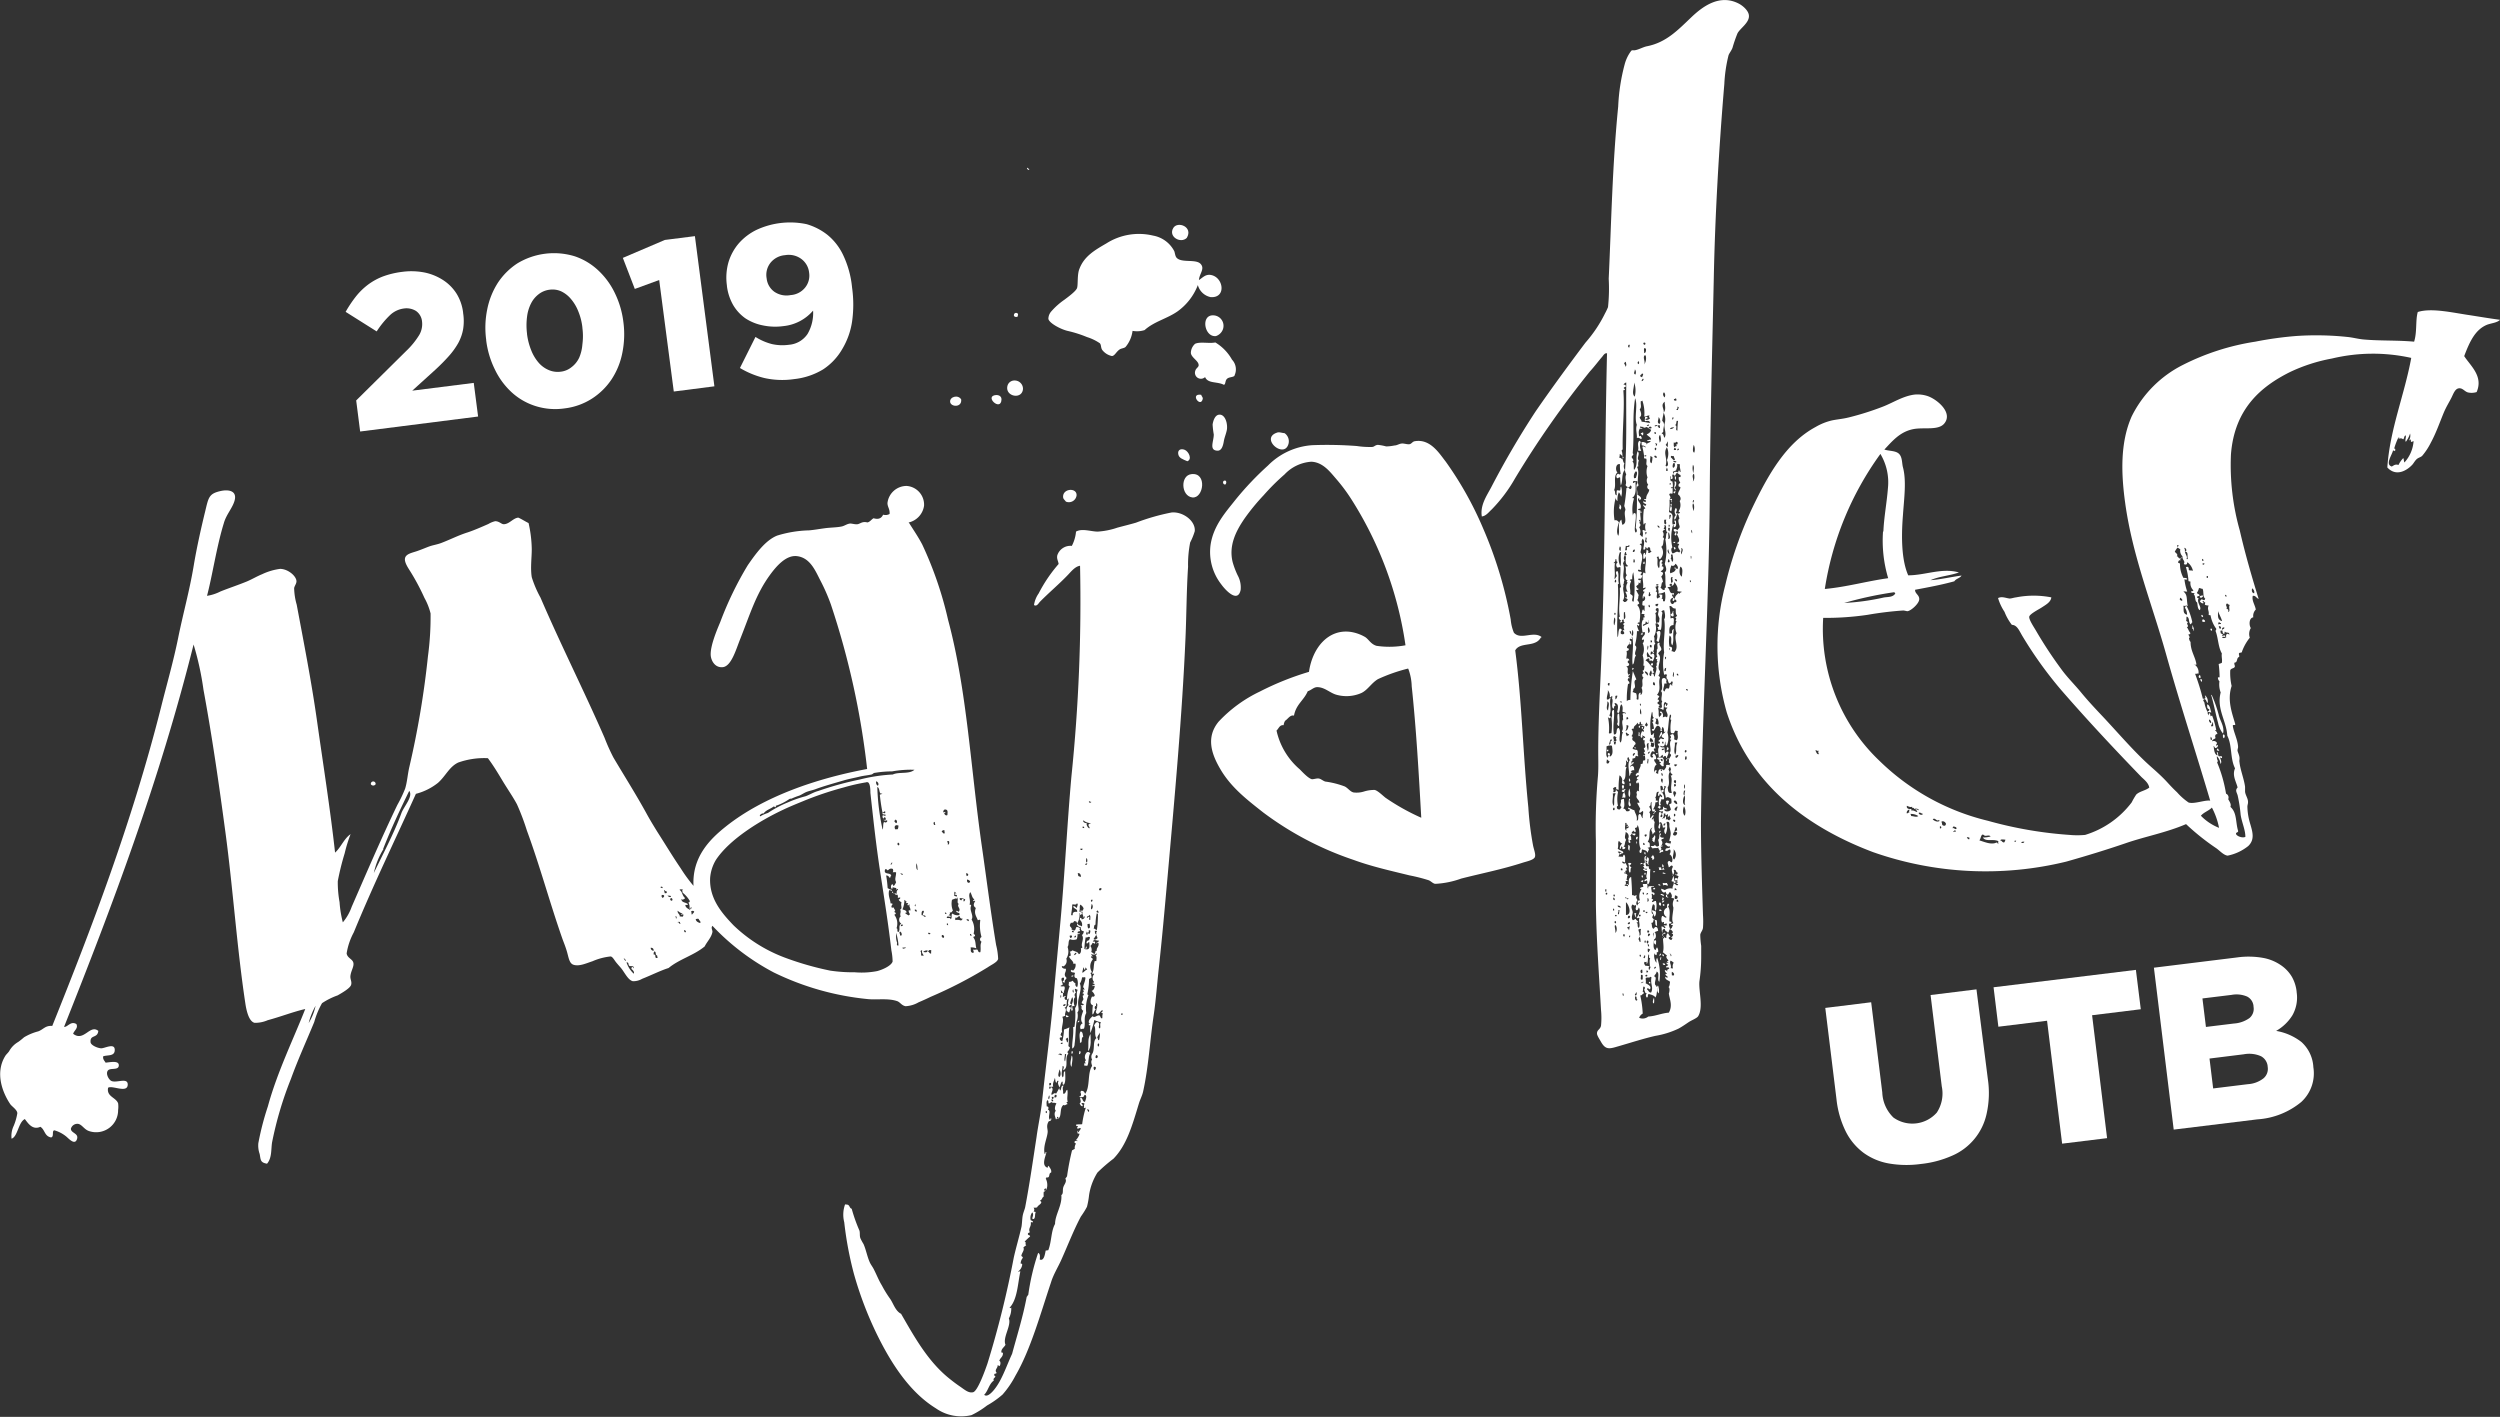 <svg xmlns="http://www.w3.org/2000/svg" viewBox="0 0 321.95 182.46"><rect x="0" y="0" width="321.95" height="182.46" fill="#333333" stroke="none"/><defs><style>.cls-1{fill:#fff;}</style></defs><title>Asset 1</title><g id="Layer_2" data-name="Layer 2"><g id="Layer_1-2" data-name="Layer 1"><path class="cls-1" d="M132.28,21.61c.19,0,.15.2.29.26-.07.08-.36-.07-.29-.26"/><path class="cls-1" d="M152.83,30.64c-.79.77-2.42-.16-1.73-1.29.56-.91,2.6-.14,1.73,1.29"/><path class="cls-1" d="M154.4,36.07c.5-.33.88-.82,1.63-.64,1.58.38,1.88,3-.14,2.83a2.15,2.15,0,0,1-1.63-1.55,7.46,7.46,0,0,1-2.63,3.4c-1.35.94-3,1.29-4.23,2.4a3.23,3.23,0,0,1-1.55.1,4,4,0,0,1-.9,2.07c-.18.17-.53.17-.76.32-.46.31-.63.83-1,.85a2.14,2.14,0,0,1-1.25-.79c-.2-.31-.1-.64-.31-.86a6.27,6.27,0,0,0-1.64-.79,15.52,15.52,0,0,0-2.52-.8c-.9-.22-2.36-1-2.46-1.55a1.47,1.47,0,0,1,.36-.94,9.07,9.07,0,0,1,1.69-1.51c.44-.33,1.49-1.09,1.64-1.51s0-1.76.31-2.48c.61-1.63,2-2.42,3.48-3.28a7.8,7.8,0,0,1,6-1,3.83,3.83,0,0,1,2.73,2c.09.21.11.65.31.86.64.69,2.45.13,3.07.77s-.17,1.29-.2,2.11"/><path class="cls-1" d="M309.22,56.43c-.05.11-.34,0-.38,0,.13-.24.18.07.38,0"/><path class="cls-1" d="M156.27,40.61a1.35,1.35,0,0,1,1.21,1.82,1.44,1.44,0,0,1-.89.85c-1.5.18-2-2.76-.32-2.67"/><path class="cls-1" d="M131.11,40.44l-.05.32a.37.37,0,0,1-.48-.07c-.07-.43.37-.5.53-.25"/><path class="cls-1" d="M159,48.39c-.26.22-.75.15-1,.41s-.14.66-.38.76c-.87-.46-2.06-.13-2.43-1a.77.77,0,0,1-1.25-.84c.08-.29.4-.43.42-.65.06-.58-.95-1-1-1.62a1.59,1.59,0,0,1,.55-1.18c.69-.3,1.8,0,2.6-.17a6,6,0,0,1,2.15,2.22,1.81,1.81,0,0,1,.3,2.07"/><path class="cls-1" d="M211.54,55.68c.15,0,.06.24.05.39-.16,0-.16-.16-.3-.21,0-.12.18-.09.25-.18"/><path class="cls-1" d="M211.11,56.77c.15,0,.09.12.2.14a1.31,1.31,0,0,0,.05,1.15c-.2,0-.27,0-.43-.06.18-.34-.17-.91.18-1.23"/><path class="cls-1" d="M212.05,57.07c-.11.16-.05.23-.06.43-.18,0-.26-.13-.48-.13s0-.31-.16-.4c.3-.13.39,0,.7.1"/><path class="cls-1" d="M154.69,50.84c.06.26.26.3.19.57-.29,1.15-1.69-.79-.19-.57"/><path class="cls-1" d="M130.69,49a1.07,1.07,0,0,1,1.05,1.08c-.09,1.43-2.34,1-2-.39a.92.92,0,0,1,.92-.69"/><path class="cls-1" d="M215.65,61.36l.16,0c.07.09,0,.28,0,.43-.22-.08-.07-.22-.15-.46"/><path class="cls-1" d="M181.32,86.1a21.7,21.7,0,0,0-3.87,1.36c-.86.52-1.3,1.38-2.12,1.78a4.77,4.77,0,0,1-3.15.25c-.88-.21-1.56-1-2.55-1-.45,0-.76.39-1.22.53-.5,1.18-1.5,1.67-1.77,3.14-.48-.14-.78.43-1.14.66a1.24,1.24,0,0,0-.19.57c-.53-.07-.63.44-.92.69a9.15,9.15,0,0,0,3,5c.38.39,1.12,1.18,1.57,1.27.27,0,.62-.14.89-.09s.53.3.82.39a11.18,11.18,0,0,1,2.53.64c.43.24.67.65,1.1.76a3.16,3.16,0,0,0,1.39-.13,4.38,4.38,0,0,1,1.34-.19c.39.08,1,.69,1.39,1a28.66,28.66,0,0,0,4.61,2.58c-.32-5.73-.65-11.5-1.23-16.93a6.82,6.82,0,0,0-.44-2.25Zm17.11-4a1.43,1.43,0,0,1-.75.66c-.82.37-2.07.13-2.55,1,.86,6.49,1,13.42,1.69,20.23a40.22,40.22,0,0,0,.61,4.9c.12.58.38,1.17.22,1.51s-1,.53-1.47.67c-2.67.87-5.28,1.38-8,2.07a11.39,11.39,0,0,1-3.32.68c-.3,0-.58-.35-.87-.46a21.94,21.94,0,0,0-2.48-.63c-2.4-.59-4.91-1.15-7.22-2a41.26,41.26,0,0,1-11.61-6.1c-2.16-1.7-4.2-3.27-5.58-5.68-1.08-1.87-1.81-4-.18-6a17.64,17.64,0,0,1,5.32-3.89,37,37,0,0,1,6.33-2.54c.45-3.12,2.51-5.56,5.4-5.14a5.35,5.35,0,0,1,1.82.65c.46.28.74.93,1.48,1.14A11.3,11.3,0,0,0,181,83.1a47.71,47.71,0,0,0-7-18.85,22.48,22.48,0,0,0-1.93-2.58c-.76-.87-1.68-2.14-3.19-2.21a5.21,5.21,0,0,0-3.46,1.64,28.35,28.35,0,0,0-2.69,2.68,27.52,27.52,0,0,0-2.46,3c-1.09,1.59-2.07,3.48-1.52,5.64a10.68,10.68,0,0,0,.64,1.68,3.21,3.21,0,0,1,.38,1.87c-.36,1.72-1.92.09-2.52-.75a6.78,6.78,0,0,1-1.36-5c.35-2.53,2-4.31,3.2-5.84a39.23,39.23,0,0,1,4.2-4.43A8.87,8.87,0,0,1,169,57.33a50.59,50.59,0,0,1,5.74.11,11,11,0,0,0,1.95.12c.28,0,.37-.24.75-.27a6.51,6.51,0,0,1,1.07.2,5.54,5.54,0,0,0,1.06-.12c.31,0,.6-.21.91-.25s.7.12,1,.09.4-.34.71-.39c2-.34,3.14,1.54,4,2.64a44.8,44.8,0,0,1,4.83,8.64,53.37,53.37,0,0,1,3.53,11.68,5.64,5.64,0,0,0,.41,1.7c.9,1,2.53-.29,3.58.57"/><path class="cls-1" d="M156.94,53.41c.71-.13,1.11.83,1.08,1.69,0,.47-.32,1.15-.41,1.69s-.26,1.28-.84,1.25c-1.1-.06-.46-1.19-.46-2.09a10.75,10.75,0,0,1-.15-1.28c.07-.48.29-1.17.78-1.26"/><path class="cls-1" d="M215.83,62c.06.24.06.6-.16.75,0,.19.2.17.11.39-.41-.28.05-.79-.17-1.11a.26.26,0,0,1,.22,0"/><path class="cls-1" d="M164.5,55.7c.22-.09.63.07.92.08a1.27,1.27,0,0,1,.51,1.39c-.56,2-3.75-.75-1.43-1.47"/><path class="cls-1" d="M215.71,63.18c.12,0,0,.23,0,.33s-.14-.06-.21-.08c0-.21.22-.06.2-.25"/><path class="cls-1" d="M128.29,50.87c.49,0,.7.27.68.6-.08,1.59-2.31-.48-.68-.6"/><path class="cls-1" d="M123.78,51.43c.13,1.08-1.33,1-1.42.34s1-1,1.42-.34"/><path class="cls-1" d="M215.25,64.48c.19.07,0,.2,0,.27s0-.2,0-.27"/><path class="cls-1" d="M215.2,64.86c.11,0,.09.15.07.28-.19,0-.17-.21-.07-.28"/><path class="cls-1" d="M215.15,65.18c.24,0,.13.55.07.67-.32-.13-.12-.39-.07-.67"/><path class="cls-1" d="M208.56,64.94a.46.46,0,0,1,.12.68c-.1,0-.08-.16-.19-.19a.83.83,0,0,0,.07-.49"/><path class="cls-1" d="M283.75,76.69c-.06.19-.28.41-.47.21,0-.22.26-.21.47-.21"/><path class="cls-1" d="M152.91,59.4c-.63-.27-1.1-.41-1.18-.94s.34-.73.84-.53,1,1.21.34,1.47"/><path class="cls-1" d="M283.55,79.18c.19,0,.06.21.19.25-.13.15-.37-.16-.19-.25"/><path class="cls-1" d="M215.53,69.78l.22,0c0,.2-.34.21-.22,0"/><path class="cls-1" d="M153.43,61.06c2.06-.26,1.58,3.17.12,3s-1.58-2.84-.12-3"/><path class="cls-1" d="M283.69,79.75c.16.06.3.13.28.32-.12,0-.29.06-.37-.06a.34.34,0,0,1,.09-.26"/><path class="cls-1" d="M157.86,61.92a.37.37,0,0,1-.07.48c-.41,0-.37-.65.07-.48"/><path class="cls-1" d="M215.55,70.44c.2,0,.31.19.17.3s-.16-.17-.17-.3"/><path class="cls-1" d="M282.32,80.49a1.51,1.51,0,0,1,.23.74c-.15,0,0-.27-.24-.25a1.17,1.17,0,0,0,0-.49"/><path class="cls-1" d="M284.72,80.94c.17,0,.16.14.12.29-.16,0-.24-.2-.12-.29"/><path class="cls-1" d="M211.72,72.3c.09.06.09.18.06.33-.31,0-.14-.2-.06-.33"/><path class="cls-1" d="M137.27,64.6c-.19-.25-.34-.34-.36-.55-.11-1.17,1.81-1.3,1.73-.24a1,1,0,0,1-1.37.79"/><path class="cls-1" d="M283.26,86.92c.12.07.15.21.11.4-.31,0-.26-.28-.11-.4"/><path class="cls-1" d="M283.35,87.42c.23,0,.24.18.22.36-.22,0-.16-.23-.22-.36"/><path class="cls-1" d="M215.39,78.74l.16,0c-.21.2.13.42-.09.65-.24,0-.23-.15-.35-.22.1-.14.32-.13.28-.45"/><path class="cls-1" d="M284.75,89.49c.07,0,.1,0,.1.07a16.77,16.77,0,0,1,.93,2.7c.22.71.71,1.42.5,2.21a3.11,3.11,0,0,1-.63-1.35c-.33-1.19-.55-2.46-.9-3.63"/><path class="cls-1" d="M211.44,81.46c.2,0,.05.22.06.33a.28.28,0,0,0-.2-.08c0-.17.16-.08.14-.25"/><path class="cls-1" d="M286.32,94.58c.22,0,.23.33.1.46s-.23-.33-.1-.46"/><path class="cls-1" d="M212.74,85.37a.19.19,0,0,1,.06.33l-.16,0c-.1-.13,0-.24.1-.31"/><path class="cls-1" d="M285.57,96.39c.17,0,.08.23.23.26,0,.11-.29,0-.32-.05s.06-.14.09-.21"/><path class="cls-1" d="M210.24,86c.09,0,.09.07.15.08s-.09.12-.13.2-.1-.22,0-.28"/><path class="cls-1" d="M208.35,91.91l.16,0a7,7,0,0,1,0,1.59c-.2,0-.16-.2-.29-.26.27-.26-.08-.83.14-1.35"/><path class="cls-1" d="M213.93,94.24c.33.21-.07.6-.28.78,0-.17.19-.55.28-.78"/><path class="cls-1" d="M211,94.26c.32.07,0,.41.2.52,0,0,0,0-.06,0s-.06,0-.07.05c-.17-.18.05-.38-.07-.61"/><path class="cls-1" d="M214.62,96.26c.34-.15.36.41,0,.38,0-.11.12-.34,0-.38"/><path class="cls-1" d="M213.26,97l.21,0c0,.22-.28.17-.21,0"/><path class="cls-1" d="M207.13,96.55c0,.14,0,.23-.19.19a.29.29,0,0,1,0-.17.32.32,0,0,1,.22,0"/><path class="cls-1" d="M209.78,100.22c.14.07.22.34.1.45-.13-.08-.12-.26-.1-.45"/><path class="cls-1" d="M209.86,100.83c.17,0,.16.16.17.3s-.15,0-.17.08,0-.26,0-.38"/><path class="cls-1" d="M209,101.08c.24.12.15.37,0,.55-.11-.17-.23-.4,0-.55"/><path class="cls-1" d="M209.81,101.54a1.65,1.65,0,0,1,.06,1.1c-.25-.11-.14-.79-.06-1.1"/><path class="cls-1" d="M209.29,101.73c-.31.28.15.56,0,1a1.1,1.1,0,0,0-.44,0c.22-.2,0-.57.31-.61,0-.16-.24-.11-.3-.21s.12-.1.09-.26c.13.19.26-.14.38,0"/><path class="cls-1" d="M214.74,103.07c.1,0,.1.08.21.08-.07.15-.11.32-.18.47-.2,0-.18-.25-.22-.42s.2,0,.19-.13"/><path class="cls-1" d="M209.79,102.85c.09,0,.08.06.15.07-.29.35.32.8-.08.92-.26-.19-.09-.71-.07-1"/><path class="cls-1" d="M213.65,103.78c.1,0,.1.09.21.09a.33.33,0,0,1-.1.26c-.13,0-.15-.11-.25-.15s.1-.12.14-.2"/><path class="cls-1" d="M213.65,106a.34.34,0,0,0,.21.09c-.1.23,0,.42-.14.63-.33-.12,0-.47-.07-.72"/><path class="cls-1" d="M213.89,107.05c-.09,0-.09.21-.24.18,0-.21.13-.33.24-.18"/><path class="cls-1" d="M213.06,107.53c.24.12,0,.68,0,.93-.16,0-.16-.17-.3-.21.05-.13.1-.18,0-.27a1,1,0,0,0,.34-.45"/><path class="cls-1" d="M210.94,107.78a2.22,2.22,0,0,0-.11.36.24.24,0,0,0-.15-.07c0-.18,0-.36.26-.29"/><path class="cls-1" d="M209.74,108.15c.18,0,.23.21.21.41-.24,0-.27-.18-.21-.41"/><path class="cls-1" d="M210.75,108.35c.1.07.08.22.05.39,0-.12-.15-.31-.05-.39"/><path class="cls-1" d="M209.7,108.8c.34.13.11.45.16.74-.31-.1-.14-.52-.16-.74"/><path class="cls-1" d="M211.91,109.78l0,.26c-.18,0-.09-.15-.19-.19s.11-.11.23-.07"/><path class="cls-1" d="M212.85,110.08c.15.17.36.64-.09.64.07-.18,0-.24-.12-.29s.2-.16.21-.35"/><path class="cls-1" d="M212,111.1c.06,0,.06-.14.13-.14s-.12-.17-.24-.2c.12.3-.11,1,.38.76.12.12,0,.42.27.43-.12.73.1,1.41-.28,1.93-.23,0-.06-.34-.15-.46s-.17.11-.34.06c0-.34.29-.17.33-.39-.22-.25.06-.58,0-.94-.29.08-.32-.08-.52-.18.09-.25.37.14.49,0s-.13-.09-.26-.09,0-.27-.24-.25c.07-.06.12-.15.2-.19a.37.37,0,0,0-.15-.13c0-.18.16-.12.2-.25s-.25-.83.23-.84a.39.39,0,0,0-.07.48c.21,0,0-.21.15-.3.46.12,0,.6.19,1-.16,0-.12-.23-.29-.26"/><path class="cls-1" d="M208.84,109.83c0,.22-.18.19-.36.17.1-.09.13-.26.36-.17"/><path class="cls-1" d="M214.05,111.29a.29.29,0,0,1,.16.4c-.23,0-.11-.27-.16-.4"/><path class="cls-1" d="M211.54,111.2c0,.11-.21,0-.24.13-.17-.14.17-.3.24-.13"/><path class="cls-1" d="M213.94,111.66c-.11.22.15.27,0,.38l-.27,0c0-.1,0-.23-.07-.28s.2-.08.34-.06"/><path class="cls-1" d="M210.07,111.15c0,.19-.13.22-.21.3s.17.16.24.26c-.24.19,0,.52-.21.68-.28-.3,0-.78-.21-1.18,0-.15.24-.07.39-.06"/><path class="cls-1" d="M214.2,111.75c.13,0,0,.16.14.18s-.15.1-.29.07c0-.18.11-.15.15-.25"/><path class="cls-1" d="M212.94,112.17c.11,0,.13.06.2.08s-.11.11-.23.08Z"/><path class="cls-1" d="M214.54,112.45a.36.36,0,0,1-.44,0c.07-.19.21,0,.44,0"/><path class="cls-1" d="M211.81,112.39c.23,0,.08.11.07.28-.16,0-.13-.24-.07-.28"/><path class="cls-1" d="M211.43,112.72c.17,0,.16.14.12.29-.17,0-.15-.14-.12-.29"/><path class="cls-1" d="M214.74,113.69c-.19.14.09.17.06.34-.22.06-.32-.19-.59,0,0-.1-.13-.15-.07-.33.25.07.38,0,.6,0"/><path class="cls-1" d="M211.62,113.35a.35.35,0,0,1-.1.26c-.09,0-.1-.08-.2-.09s.16-.16.3-.17"/><path class="cls-1" d="M213.82,114.05a.39.39,0,0,1-.27-.09c0-.17.31-.08.27.09"/><path class="cls-1" d="M213.06,114.32a.16.16,0,0,1,.09.18.33.33,0,0,1-.28,0c0-.17.16-.09.19-.19"/><path class="cls-1" d="M214.3,115.27a.24.24,0,0,0-.08.15c-.11-.06-.16-.17-.36-.16,0-.28.31-.05.44,0"/><path class="cls-1" d="M214.58,115.2c.22,0,0,.36.28.31-.07.19-.13,0-.33,0,.07-.18-.06-.24.05-.32"/><path class="cls-1" d="M214.09,115.57c.15,0,.09.12.2.13-.1.07-.08.28-.25.24Z"/><path class="cls-1" d="M214.35,116c-.08.1-.13.26-.31.23,0-.19.09-.3.31-.23"/><path class="cls-1" d="M213.72,116.22c.22,0,.22.19.16.41a.23.23,0,0,1-.16-.41"/><path class="cls-1" d="M214.24,116.41c.09,0,.11.11.08.23s-.14-.06-.21-.09.11-.07.13-.14"/><path class="cls-1" d="M214,117.31l-.32,0,0-.16a.2.2,0,0,1,.3.21"/><path class="cls-1" d="M213.23,117.36a.77.77,0,0,1-.15.69c-.16-.24-.2-.56-.39-.77.18-.12.33.07.54.08"/><path class="cls-1" d="M210.72,117.65c-.14.19,0,.31,0,.55a1.13,1.13,0,0,1-.25-.58c.12-.09.14,0,.27,0"/><path class="cls-1" d="M213.07,120c.17.13.35.92-.14,1,.16-.33-.14-.59.14-1"/><path class="cls-1" d="M213.13,121.07c.26,0,.08.39.14.57-.3,0-.37-.48-.14-.57"/><path class="cls-1" d="M213.35,122.58c0,.13.06.34-.06.43-.25-.06-.33-.52.06-.43"/><path class="cls-1" d="M213.88,122.76c.12.12-.06.36-.21.3,0-.16.16-.16.21-.3"/><path class="cls-1" d="M214.07,122.9c.18,0,.24.08.19.25a.21.21,0,0,1-.19-.25"/><path class="cls-1" d="M213.86,123.25c.19.07,0,.18,0,.39-.15,0-.06-.23,0-.39"/><path class="cls-1" d="M214.43,124.27c-.18,0-.32,0-.3-.21.16,0,.35,0,.3.21"/><path class="cls-1" d="M48.37,101a.37.37,0,0,1-.61,0,.31.31,0,1,1,.61,0"/><path class="cls-1" d="M212.52,126.46l0,.21c-.25,0-.23-.32,0-.21"/><path class="cls-1" d="M213.5,126.87a1.82,1.82,0,0,1,.12,1.06c-.33-.31-.16-.64-.12-1.06"/><path class="cls-1" d="M123.24,115.25c-.1,0-.33,0-.25-.15s.32,0,.25.15"/><path class="cls-1" d="M123.1,115.45c.07.07.24.08.19.25a.32.32,0,0,1-.22,0,.21.21,0,0,1,0-.27"/><path class="cls-1" d="M213,128.49a2.16,2.16,0,0,1,0,.72c-.28,0-.08-.59,0-.72"/><path class="cls-1" d="M115.54,115.13c0,.13-.22.1-.28,0s.22-.09.28,0"/><path class="cls-1" d="M139.87,121.86c.11.06.12.38-.1.31,0-.12.11-.14.1-.31"/><path class="cls-1" d="M138.23,125.62c0,.14-.1.17-.24.13s.1-.16.24-.13"/><path class="cls-1" d="M137.28,130.74c.12,0,.19.11.36.11-.1.19-.45.24-.36-.11"/><path class="cls-1" d="M138.87,131.46l.16,0c-.07.08-.08.24-.25.19,0-.1.09-.11.09-.21"/><path class="cls-1" d="M139.17,132.82c.31.08.25.45.33.7-.37.1,0,.83-.43.76.06-.33-.2-1.12.1-1.46"/><path class="cls-1" d="M140.43,133.16c0,.46.18,1.74-.32,2.2.14-.9-.11-1.49.32-2.2"/><path class="cls-1" d="M140.41,135.63c-.32.51-.14,1.2-.4,1.64-.19-.08-.3,0-.38-.06l0-.27.21,0c0-.12-.14-.08-.13-.18s.1-.15.14-.25c-.38-.32.05-1.4.52-.91"/><path class="cls-1" d="M139,135.36c.28-.06.15.49-.05.38Z"/><path class="cls-1" d="M138,135.39l.16,0c0,.13,0,.26-.1.31s-.08-.19-.06-.33"/><path class="cls-1" d="M138,135.93c.25.17,0,1.12,0,1.47-.33-.35,0-1.16,0-1.47"/><path class="cls-1" d="M253.62,108.07l0-.21c-.1,0-.3-.11-.33,0,.13.06.06.25.3.21m4,.17c.25,0,.21.26.51.25a1,1,0,0,0,.16-.36c-.29,0-.58-.11-.67.11m1.83.17.17,0a.19.19,0,0,1,.07-.15l-.21,0Zm.87.08c.1.12.38.09.4-.1-.19,0-.33,0-.4.1m-4.74-.89c-.44-.42-.41.38-.65.62.8.26,1.58.59,2.21.28.17,0,.12.16.24.2a.82.82,0,0,1,0-.38c-.76-.33-1.62.13-2-.47a3.35,3.35,0,0,0,1-.13c-.21-.26-.54,0-.8-.12m-3.66-.5c-.09,0,0-.21-.18-.19,0,.16-.29.16-.15.25.1-.12.31,0,.33-.06m-2.07-.43c.21.09.27-.28,0-.26Zm1.64,0c.25-.1.24.18.48.08.09-.27-.21-.25-.38-.34,0,.14-.12.11-.1.26m-1.46-.82c.16.11,0,.44.31.48s.18-.13.3-.17c0-.26-.4-.54-.61-.31m-1.1-.33c.2.2.61.4.9.19-.06,0-.07-.07-.09-.13-.28.3-.53-.38-.81-.06m-2.92-.67c.15,0,.12.13.13.24.3,0,.69.2.93,0a1.75,1.75,0,0,0-1.06-.27m1.12-.16c-.06.25.48.39.53.14-.18,0-.3-.21-.53-.14m-1.15,0c-.16,0-.07-.24-.05-.4-.23,0-.39.3-.35.45s.16-.12.34-.06c0,0,0,.07.06,0m.18-.47c0,.07.06.11,0,.22.3-.1.41.07.74.17.13-.26-.21-.16-.17-.35.21,0,.25.1.43.12-.09-.23-.47-.24-.64-.16,0-.29-.34,0-.23-.3-.21.11-.44,0-.69-.11-.09.36.26.45.54.41m-11.85-7.13c-.21,0,0-.34-.11-.4-.1.15-.19-.1-.37,0,.12.15.19.59.48.45m50.59,6.9c-.42.43-1,.57-1.42,1.05a6.63,6.63,0,0,0,2.34,1.56,9.5,9.5,0,0,0-.92-2.61m0-8.72a.46.46,0,0,0-.16-.41c0,.2-.11.43.16.41m-.11-1.77c.14.07.15,0,.27,0,0-.16,0-.55-.09-.51,0,.25-.16.29-.18.52m0-.38a.39.39,0,0,0-.26-.48.45.45,0,0,0,.26.48M243.89,76.27a48.26,48.26,0,0,0-6.4,1.38,29.76,29.76,0,0,0,5.09-.7c.52-.1,1.19,0,1.51-.54-.11,0-.05-.16-.2-.14m42.06,5a1.14,1.14,0,0,0,.06.33c.25,0,.32.19.12.24.08.17.33-.15.43.07s-.35,0-.41.16c.23.18.33.09.55,0-.11-.34.13-.63.38-.32.07-.43-.4-.17-.54-.41-.11,0,0,.3-.16.3a.42.42,0,0,1-.16-.41.34.34,0,0,0-.27,0m.23-.08c0-.19.29-.07.27-.34a.23.23,0,0,0-.27.34M286,81c-.15-.07.09-.13,0-.27a.37.37,0,0,0-.26-.09c0,.13.14.43.22.36m-.24-.59c.06-.11.33.06.3-.17-.17,0-.14-.12-.31-.1,0,.08-.11.27,0,.27m.45-.42c-.12-.47-.37-.84-.52-1.29,0,.61-.12,1.1.52,1.29m-5.45-2.75c.11.05.22.18.31.1s-.1-.3-.27-.37Zm6,1.14c.17.06.34.13.21.41.39,0,0-.66.25-.89-.25,0-.19-.18-.41-.17-.24.28.15.42-.05.65m0-1.54c.08-.17-.05-.18-.12-.24s-.07.25.12.24m3.58-.44c.08-.33-.1-.47-.23-.64-.13.19-.09.62.23.64m-5.95-2,0-.21-.16,0c0,.13-.06.26.13.23m-.43-1.87-.21,0c-.13.23.25.23.21,0m2,15.21c-.1,0-.29-.3-.25-.53l.21,0a13.59,13.59,0,0,0-.12-1.72,2.48,2.48,0,0,0,.41-.15c.08-.46-.07-.75,0-1.21-.48-.82-.46-2-.82-2.92a.35.35,0,0,0,.1-.26,4.06,4.06,0,0,1-.73-1.7c0-.09-.26,0-.25-.14.09-.47-.22-.63,0-1.16-.23,0-.22,0-.49-.08l.05-.32c-.22,0-.08-.19-.3-.15s.17.09.06.28c-.05,0-.07,0-.11,0s-.34-.13-.34-.33c.14,0,.11-.2.25-.18s.24.16.38.06a.19.19,0,0,1,.07-.15c-.36-.25-.17-.89-.35-1.27-.23,0-.35-.16-.48-.07a1.38,1.38,0,0,1-.25.57c0,.15.29.16.33.32s-.26.07-.31.23.19.08.19.19c-.28.52.47,1.12.15,1.51-.3-.2-.25-.64-.34-1-.35-.2-.14-.81-.44-1.05.08,0,.08-.11.13-.15-.18,0-.51,0-.46-.23a.31.31,0,0,0,.3-.12,1.28,1.28,0,0,1-.38-1.1c0-.1-.26,0-.26-.15a7.34,7.34,0,0,0-.33-1.75c.12,0,.13-.08.27,0s.08.26.11.4c.31.07.3,0,.53.08a1.9,1.9,0,0,0-.71-1.1c-.08.09,0,.31-.26.29s-.11-.08-.21-.08c.25-.39-.27-.56-.13-.9-.27-.09-.11.39-.36.16,0,.13.06.18.07.29-.21-.07-.26.08-.31.22s.21.1.24.21a3.71,3.71,0,0,0,.44,1.82c.14,0,.43,0,.47.12s-.17.12-.34.06a7.71,7.71,0,0,0,.36,1.59c-.2,0-.39-.06-.49,0,.6.39.36,1.19.58,1.9-.17-.22-.27,0-.59-.09.12.44-.16,1,.48,1.17a1.6,1.6,0,0,0-.29-.92c.07-.07.08-.23.24-.18a7.84,7.84,0,0,1,.73,2.08c-.09,0-.12.19-.21.25-.33-.2-.08-.83-.51-1-.09.16,0,.29-.08.54.05.09.19.11.24.2-.34.2.26.49-.15.63.19.2.24.53.49.79-.11,0-.11.21-.3.12a3.29,3.29,0,0,0,.21.42c-.06,0-.13,0-.12.09s.06.36.2.47c0,1.21.61,1.89.76,2.91-.13.1-.2,0-.37-.06a1.2,1.2,0,0,1,.63,1.25c-.19-.07-.24.06-.44,0a28.76,28.76,0,0,1,1,3.22l.27,0c.14-.18,0-.26,0-.44a1,1,0,0,1,.35,1c-.19-.14-.13-.45-.42-.51-.28.16-.07.26,0,.44a4.26,4.26,0,0,0,.41,1.22c.05-.16.25-.11.22-.35-.35-.12-.23-.29-.29-.6.05,0,.07,0,.11,0,.33.22.3.7.45,1a1.14,1.14,0,0,1-.43-.07c-.12.11,0,.35.09.46,0-.15,0-.26.11-.32,0,.12.13.19.11.35s.12,0,.22,0a10.31,10.31,0,0,1,.53,1.89c-.06,0-.1-.11-.16,0a.72.72,0,0,1,.31.48c-.31,0-.33.28-.24.51-.13.17-.41.14-.45.43a.48.48,0,0,1,.63.2c0,.17-.12.15-.1.32s.2-.19.22,0-.13.29-.27.34-.16-.21-.29-.27c.08.46.07,1,.47,1.23.11-.2-.15-.36,0-.44.17.1.07.4.19.52s.38-.12.43.12-.22.1-.28,0c.09.31.31.66.08.89a1.56,1.56,0,0,0-.46-1,1.08,1.08,0,0,0,.13.62c0,.07-.09.09-.09.21a17.78,17.78,0,0,1,1.14,4,.53.53,0,0,1,.28.7c.15.3.43.65.28,1,.87.75.65,2,1,3.11,0,.19-.21.15-.27.29-.1.3.8.68,1.2.46,0-.9-.45-1.83-.61-2.84a18.75,18.75,0,0,0-.39-2.52c-.13-.41-.34-.64,0-1-.19-.75-.73-1.57-.33-2.46-.65-1.27-.35-2.94-1-4.21-.11-1.92-1.4-3.45-.85-5.56a2.92,2.92,0,0,1-.13-1.61M283.6,72.25c.29,0,.14-.25,0-.28-.06.14.06.15,0,.28M281.38,71c0,.36.41.71.18,1l.11,0s.1,0,.11,0c-.18-.21.13-1-.4-.94m-1.31,0c.16.18.48.36.24.58.23,0,.19.24.39.28.11-.12.35,0,.37-.27a1,1,0,0,1-.29-.92,3,3,0,0,1-.35-.22,2.38,2.38,0,0,0-.36.55m1.27-.08c.16.09.14-.06.23-.08a.44.44,0,0,0-.22-.36c-.13.11.11.2,0,.44m-1-.59c.14,0,.19,0,.2-.19l-.16,0Zm-37.81-1.88c.07-1.87.45-3.81.59-5.67a7.11,7.11,0,0,0-.93-4.31s0-.06-.05-.06A40,40,0,0,0,235,75.85c2.87-.27,5.36-1,8.16-1.39a16.86,16.86,0,0,1-.66-6.07m66.37-12.07a9.5,9.5,0,0,0-.55,1.45c.16,0,.17.07.11.34a.35.35,0,0,0-.26-.09c-.13.59-1.05,1.8-.15,2.06.24-.13.42-.34.86-.2a3.07,3.07,0,0,1,.62-.89c.07.18.07.4.14.57a4.56,4.56,0,0,0,1.18-2.73c-.16-.06-.13.13-.28.07s0-.27-.12-.29-.18.21-.18.08a1.14,1.14,0,0,0,.13-.86,3.6,3.6,0,0,1-.55,1.07c-.13-.25.05-.47,0-.82-.25,0-.19.45-.35.49-.15-.13-.44-.15-.62-.25M322,41.15c-.44.45-1.21.45-1.81.71-1.44.64-2.15,2.14-2.85,4,.81,1.26,2.49,2.59,1.6,4.63a2.12,2.12,0,0,1-1.11.05c-.39-.1-.62-.48-1-.53-.66-.09-.87.71-1.18,1.3s-.64,1.12-.94,1.83c-.54,1.3-1,2.65-1.69,3.91a8.32,8.32,0,0,1-1.08,1.64c-.16.18-.5.24-.72.44s-.37.49-.54.69c-.7.77-2.1,1.62-3.24.38.32-4.89,2.21-9.35,3.08-14.11a22.75,22.75,0,0,0-10.21.08,21.66,21.66,0,0,0-5.42,1.75c-3.7,1.85-7.15,4.71-7.59,10.63a31,31,0,0,0,1.14,9.77c.69,3,1.52,5.87,2.43,8.81-.31-.1-.38-.47-.76-.39-.15.61.3,1.17.39,1.76a1.15,1.15,0,0,0-.32,1c-.56.08-.57,1-.32,1.38a1.48,1.48,0,0,0-.13,1.24,6.28,6.28,0,0,0-1,1.77c0,.23-.27.11-.37.22s.05.28,0,.49c-.39.12-.15.72-.6.73-.09.25.14.43,0,.6s-.47.13-.55.41a7.53,7.53,0,0,0,.18,2c-.6,1.82.06,3.5.46,4.89.06.29-.29,0-.31.23.1.83.64,1.8.68,2.73,0,.15-.09.33-.07.49s.22.56.25.86-.05.4,0,.6c.1,1,.58,2.14.72,3.18,0,.21,0,.44,0,.65.05.4.32.78.37,1.16s-.08.49-.07.81a8,8,0,0,0,.34,2.08c.33,1.12.64,2.09-.23,2.93a6.17,6.17,0,0,1-2.66,1.24c-.5-.06-1-.62-1.44-.94a30.4,30.4,0,0,1-3.91-3.12c-2.54,1.09-5.21,1.58-7.72,2.44s-5.09,1.65-7.71,2.39a43.74,43.74,0,0,1-24.87-1.22c-9.52-3.59-16.07-9.43-18.85-18a31.15,31.15,0,0,1-.18-16.42,50.47,50.47,0,0,1,3.41-9.79c2.09-4.39,4.4-8.48,8.19-10.53a7.64,7.64,0,0,1,2.05-.84c.7-.16,1.46-.2,2.31-.42a36.3,36.3,0,0,0,4.32-1.37c1.32-.51,2.63-1.39,4.13-1.56a4.12,4.12,0,0,1,1.62.19c1.21.4,3.36,2.16,2.14,3.57-.79.9-2.66.42-4,.7-1.71.35-2.69,1.56-3.69,2.62.57.21,1.45.12,1.89.56s.36,1.21.5,1.72c.47,1.74.15,4,0,6.19-.24,3-.15,5.85.68,7.73,2.2,0,4.34-1,6.53-.37-1.15.42-2.55.49-3.66,1,1.39-.11,2.64-.42,4-.6-.22.36-.7.38-.93.74-1.62.45-3.34.77-5.05,1.09-.05.5.56.66.53,1.23s-1.05,1.46-1.5,1.53c-.18,0-.37-.09-.59-.09a44.89,44.89,0,0,0-4.58.56,36.79,36.79,0,0,1-5.7.39A23.42,23.42,0,0,0,242.06,98,30,30,0,0,0,256,105.7a52.13,52.13,0,0,0,10.52,1.82,10.94,10.94,0,0,0,2,0,11.84,11.84,0,0,0,6-4.19,9.28,9.28,0,0,1,.58-1c.43-.43,1.15-.49,1.68-.9-.09-.59-.62-1-1-1.36-3.49-3.61-7-7.36-10.35-11.22A51.56,51.56,0,0,1,260.5,82c-.44-.71-.71-1.52-1.41-1.53a6.62,6.62,0,0,1-.95-1.68,6.52,6.52,0,0,1-.83-1.77c.49-.25,1,0,1.48.06.24,0,.56-.12.84-.15a11.78,11.78,0,0,1,4.54,0c-.07.61-.67.93-1.3,1.34-.29.19-1.45.78-1.54,1.13s.61,1.38.87,1.83a54.12,54.12,0,0,0,3.25,4.94c.78,1.08,1.73,2,2.55,3s1.75,2,2.63,2.93c1.75,1.85,3.59,4,5.42,5.76.9.88,1.94,1.69,2.93,2.75.37.4.84.92,1.37,1.41a8,8,0,0,0,1.5,1.33c.75.22,2.09-.35,2.78-.24-1.81-6.13-3.86-12.36-5.72-19-1.78-6.34-4.29-12.53-5.22-19.27-.52-3.73-.69-7.79.83-11.22A14.74,14.74,0,0,1,281.1,47a31,31,0,0,1,9.34-3,45.29,45.29,0,0,1,5.26-.73,38.18,38.18,0,0,1,6.56.12c.75.07,1.43.27,2.15.33,2.16.19,4.2.08,6.48.28.4-1.28.16-2.74.47-3.82,1.79-.56,4.48.09,6.63.4,1.28.2,2.71.44,4,.61"/><path class="cls-1" d="M214.15,98c-.09,0,0-.19-.07-.23s-.2,0-.23,0,.12.39.3.21m-3.27,30.74c-.23,0,0-.39-.27-.42-.16.3.1.8.27.42m-1.79-.48c0-.14,0-.32-.12-.34,0,.16-.05.32.12.34m1.48-.06c.25.08.24-.36.12-.42,0,.24-.22.27-.12.42m.77-1.53c0-.14.24-.07.3-.18s-.44.06-.3.18m1.37-.79a.24.24,0,0,1-.15-.08c-.19.23-.45,0-.63.19,0,.24.06.4,0,.66.28.15.82.37.54.79-.13-.06-.33-.3-.38,0,.23.09.18.4.54.4.35-.67-.15-1.12.06-2m-1.38-.25c.06.18-.1.52.07.61,0-.07.13,0,.18-.08-.06-.21.12-.7-.25-.53m.58.13c.2.17.38-.1.14-.19,0,.1-.16,0-.14.19m.12-.47c.12,0,.21,0,.23-.08s-.08-.16-.19-.19Zm-.56.08c.15-.11,0-.23.07-.43l-.17,0c-.13.12-.12.45.1.45m3.85.28.27,0c.08-.28-.11-.36-.26-.47a1.05,1.05,0,0,0,0,.43m-2.29-.82c.14,0,.31-.18.2-.24s-.19.08-.2.24m2.15-.07c.13,0,.17.09.27,0a.85.85,0,0,1,.1-.7,1.48,1.48,0,0,0-.4-.27c-.21.34.17.55,0,1m-3.37-1.31c.07,0,.18-.42,0-.38,0,.17-.26.33,0,.38m-.46-.23,0-.21-.16,0c0,.14,0,.24.13.24m1.23.18c-.32,0,0-.37-.21-.47-.16.42,0,1-.23,1.23a.37.37,0,0,1,0-.28c-.13,0-.13.08-.28,0-.13.24,0,.31.09.51a1.77,1.77,0,0,1,.59.09c0-.39-.1-.76.05-1.09m-.12,1.57c0-.11.28-.47.07-.48s-.17.4-.07.48m2.78-1.79c.17-.09-.07-.43-.18-.3.18,0,.1.21.18.3m-2.83-.52c0-.23.14-.19.16-.36-.12,0-.14-.11-.31-.1,0,.2-.06.43.15.46m0-.71a.31.31,0,0,0-.11-.35c-.11.09,0,.28.11.35m-.16-.41c.09-.06.16-.36,0-.38s-.18.33,0,.38m-.36-.11s.05-.05.11,0c0-.14,0-.26-.07-.29s-.16.28,0,.32m-2-.73c0-.07.09-.09.08-.2l-.16,0c0,.12,0,.21.08.23m1.11.22c.17.07.06.34.28.37a1.65,1.65,0,0,0-.11-.73,1.71,1.71,0,0,1-.17.36m-1.93-.61a.22.22,0,0,0,.12.29c.06-.13.11-.23,0-.33a.08.08,0,0,1-.11,0m5.23.54,0-.22a.12.12,0,1,0,0,.22m-2-.24c0-.13.23-.09.21-.3-.07,0-.06-.08-.15-.08s-.21.27-.06.38m-.14-.52c.22.12.32-.2.14-.25s-.16.08-.14.25m-1.15-.38c0,.3.21.42.11.78.33,0,.07-.49.22-.79-.12-.16-.17,0-.33,0m-3,.44c.29-.11.25-.91,0-1-.16.14.13.77,0,1m1.8-.34c0-.17.13-.43,0-.55,0,.23-.27.07-.26.29.19,0,.17.17.24.26m-1.88-1c.07,0,.07.11.14.13a.21.21,0,0,0,0-.33c0,.11-.15,0-.13.2m1.72.2c.27.12.38-.21.15-.26,0,.1-.17.08-.15.26m-1.66-1,.21,0c.08-.2-.22-.24-.21,0m1.66.24a.2.2,0,0,0,.26-.29l-.16,0c-.07,0-.09.18-.1.31m1.43-.4,0,.11s.06,0,.05.06l.11,0s0-.06.06-.05v-.1s-.06,0,0-.07H211s0,.06-.06,0m-2.45-.07.07-.54-.16,0c.15.2-.23.51.09.56m-.76-.5c.25.06.16-.21,0-.26Zm4.2.17,0,.11s.06,0,.05.06h.1s0-.06.07,0v-.11s-.06,0,0-.06l-.11,0s0,.07-.06,0m-.33,0c.21.07.25-.22,0-.21,0,.15-.11.09,0,.21m-2.93-.53c0-.21-.18-.25-.4-.28,0,.26.29.22.4.28m1.55.61c-.05.35-.23.69,0,1,.19,0,.23-.16.4-.16,0,.17.23.21.28.36s-.2,0-.18.14c.25.1,0,.54.29.65.22-.39-.1-.92.07-1.25-.08-.16-.28.17-.32-.1.25-.47.52-.85.24-1.28-.06.13-.1.29-.21.35s-.2-.08-.2-.19.13-.44,0-.49c-.06.19-.32,0-.38-.06-.35.29,0,.74,0,1m-.87.36c.82,0,.38-1.37,0-1.64,0,.56,0,1.1,0,1.64m-1.48-1.9c.09-.07,0-.31-.11-.35-.08.13-.08.3.11.35m1.41-.24c.1,0,.12,0,.22,0-.07.19.21.11.17,0a.42.42,0,0,1-.36-.17c-.11.1,0,.07,0,.22m-1.57-.5c0,.13,0,.18.13.24,0-.13.14-.22,0-.28a.08.08,0,0,1-.11,0m-1,0,.16,0c0-.09.09-.26-.07-.23s-.1.09-.09.21m5.34.93c.28,0,.17-.37.07-.48-.09.16,0,.21-.07.48m3.78,0,.22,0c0-.13-.06-.18-.13-.24s-.1.09-.09.21m-9.08-1.2c0-.15.1-.36-.05-.39a.26.26,0,0,0,.05.39m5.16.31c.14,0,.23,0,.24-.13s-.24,0-.24.13m-.32,0c.09-.07,0-.23-.07-.28s-.13.29.07.28m4,.58c.21,0,.35,0,.36-.22s-.24-.18-.34-.27c0,.25-.08.29,0,.49M209.22,114c.11.17.23,0,.42.17,0-.14.07-.31-.06-.34-.06.14-.32,0-.36.17m6.43.65c.12,0,.13-.08.27,0,0-.18-.13-.22-.23-.3Zm-6.91-2.58.21,0c0-.11,0-.24-.13-.24s-.09.09-.08.21m6.78,0a.5.5,0,0,1-.16.69c.38.11.06.92.55.79,0,.18-.3.07-.32.29.19,0,.28.29.47.17s-.17-.13-.18-.24.17,0,.18-.14c-.15-.11,0-.24-.06-.34-.06.07-.1.16-.24.13,0-.1-.13-.09-.07-.23s.37-.07.37.06a.9.9,0,0,1,.11-.37c-.18-.13-.48-.14-.39-.33.07,0,.08.1.14.13s.1-.21.2-.25c-.38,0-.16-.49-.6-.36m.08-1.35a1,1,0,0,0-.08-1.33c.13.47-.29,1.1.08,1.33m-4-1.9.22,0c0-.13-.06-.18-.13-.24s-.09.09-.09.21m.32-1c0-.11.15,0,.13-.2s-.09-.09-.2-.08-.05.25.07.28m3.54-.26c.21.21.49.1.53-.25-.2-.26-.53-.12-.53.25m-6-.59c-.16-.33.24-.16.28-.4s-.24.06-.26-.09.2,0,.18-.14-.2,0-.2-.14l0-.16-.17,0c.08.35-.16.68.14,1m6.17.12c.17,0,.24-.15.41-.16-.09-.13,0-.42-.22-.42a4.28,4.28,0,0,1-.19.58m-1.27-.68c0-.23.14-.19.16-.36-.33-.07-.3.22-.16.36m1.23-.59c.21.09.27-.29,0-.27s0,.14,0,.27m-7.72-1.49c.12,0,.12-.34,0-.33s-.19.35,0,.33m6,.86c.3.16.28-.3.16-.36a.41.41,0,0,0-.16.36m.18.25c.17,0,.15-.15.34-.06a.46.46,0,0,1,.15-.31.68.68,0,0,1,0,.5c.26-.19.19,0,.48.07,0-.17.17-.08.15-.25s-.2-.16-.06-.34l-.11,0s0-.06,0-.06-.1.21-.2.25c0-.15.06-.31,0-.39s-.12.19-.3.13l0-.22-.22,0a.71.71,0,0,1-.27.73m1.59-.38c.21.09.28-.35,0-.32Zm.08-.92c0,.13.1.21.29.21-.1-.2.23-.48,0-.6,0,.22-.28.12-.27.39m1.3.85a1.5,1.5,0,0,0-.1-1.22c-.18.38-.19,1,.1,1.22m-9.28-2.87c.11.55-.21,1.22.15,1.61.1-.53-.07-1,.23-1.61-.14-.08-.22,0-.38,0m7.85,1a.61.61,0,0,0,.44.39c.06-.26-.21-.65-.44-.39m-7.8-1.67c0,.16.12.25,0,.49.46.12.29-.31.41-.54-.13-.24-.28,0-.44.05m9.32,2.16c-.19-.36.09-.82-.1-1.22-.18.26-.36,1.15.1,1.22m-1.5-1.75c-.14.28.06.47.12.73.1-.14.11-.4.23-.52-.14-.12-.07-.28-.35-.21m1.41.48a1.46,1.46,0,0,1,.09-.59l-.17,0c0,.14-.16.56.08.62m-1.5,18c.09-.19-.16-.13-.18-.24.14.06.12-.1.18-.14a.68.68,0,0,0-.38-.38c-.15.07-.1.42-.28.45-.08-.2-.42-.2-.37-.49-.39,0-.32.29-.3.56.13,0,.29-.2.38,0-.16.14-.25,0-.4.1l0,.22c.24,0,.22.37.52.24a.52.52,0,0,1,.19-.58c.1.12.13.29.27.37s-.16.12-.19.25a.46.46,0,0,0,.39.27c0-.16.1-.13.1-.26s-.15.06-.16,0,.18-.22.26-.35m-3.26-12c.3,0,.23.31.26.53s-.22.14-.31.22a.2.2,0,0,1,.18.25c-.09.09-.1.29-.21.35-.05-.3-.3-.28-.65-.42-.12.21,0,.36-.18.47-.24,0-.2-.42,0-.5-.47-1,.09-2.15-.42-3.13,0,.26-.11.42-.33.39,0,.19.23.48,0,.55-.11,0-.08-.16-.19-.2,0,.19-.25.06-.21.3s.47-.06.47.18a.37.37,0,0,1-.13.15c-.18,0-.38-.29-.46-.23.15.08-.07.19-.09.26.17.09.1.37.14.56-.21,0-.39.05-.42-.17a.59.59,0,0,0-.31-.86c0,.38-.24.7.07,1-.24.4-.09.65-.34.89.44,0,.15.42-.15.3,0-.18.06-.23-.12-.34-.11.13.06.32-.21.3a.73.73,0,0,1,.32-.67c-.24-.05-.29-.23-.45-.34-.17.35,0,.55-.14,1,.15.21,1.08.37.57.63-.12-.17-.43-.36-.57-.2a.34.34,0,0,1,.08.56c.23.09.43,0,.54.08.08-.08.08-.27.2-.3.24.21.09.67.14,1-.19,0-.19-.11-.37-.11-.06.27.35.32.47.18,0,.23.17.35.19.58-.33,0-.09.25-.05.37-.26,0-.24.15-.16.31-.13,0-.19-.12-.23.07.14,0,.39.07.46.29-.15,0,0,.42-.18.47.06.06.15.11.19.19s-.23,0-.29.12c.13.06,0,.29.11.4a.46.46,0,0,0,.33,0c0-.46-.09-.84.3-1,.06.71.11,1.58.11,2.31.08.1.26,0,.3.15a.34.34,0,0,1,.34-.06c-.22.23,0,.46.08.62-.17.08-.27.58,0,.65,0-.27.22-.23.28-.4-.17-.09-.07.17-.23.08-.15-.31.19-.38.26-.3a1.66,1.66,0,0,1,.21-1.5c-.08,0-.2,0-.2-.08s.2-.16.35-.17,0-.2,0-.33.39,0,.51-.09c.19.22,0,.45.18.63,0-.14,0-.32.15-.31s.52-.07.6,0c-.09.16-.11,0-.28.07s0,.45,0,.71c.39,0,.41.19.28.37-.11,0-.14-.28-.31-.15a1.22,1.22,0,0,1,0,.65c.07,0,.2,0,.2.08s-.15.14-.15.31c.23,0,.29-.17.51-.14a2.48,2.48,0,0,1,0,1.25c-.34-.11.07-.79-.38-.82-.2.39-.26,1.39,0,1.21,0,.15,0,.35-.11.42a.63.63,0,0,0,.59.41c.07.32,0,.44.06.72,0,0-.07,0-.11,0-.25-.16,0-.69-.32-.81-.11.19,0,.44-.34.44.16.22,0,.68.33.76.08-.1.12-.26.31-.23s.22.28.26.48c-.26.13-.6.13-.68.5.4.44-.22,1.61.32,2,.1-.08.1-.29.22-.35a.8.8,0,0,1,.13.62c-.85-.14-.44,1.23-.2,1.34,0-.14-.1-.51.09-.59a6.35,6.35,0,0,1,.27,3.05c-.37-.24.14-1.16-.36-1.31,0,.29-.23.38-.31.62.44.11,0,.67.13,1.05,0,.15.28.11.12.3.16,0,.17-.17.27,0-.24.53-.11,1-.36,1.37-.14-.26-.49-.36-.86-.45-.2.13,0,.36-.23.46a.36.36,0,0,1,0-.55c-.33,0-.2-.32-.37-.43.1-.14.21-.36-.05-.45-.15.22,0,.46-.15.64a.31.31,0,0,1,.19.24c-.22.07-.28.33-.48.26a13,13,0,0,1,.32,2.35,1,1,0,0,0-.46.54,1.11,1.11,0,0,0,1.17-.16c1-.06,1.7-.43,2.65-.5.54-.93.08-1.74,0-2.51,0,.17.23-.67-.05-.78.16-.1.16-.42.21-.68-.21-.21-.65-.25-.62-.64.21,0,.21.27.32,0-.09-.11-.25-.16-.29-.31s.17,0,.19-.14a.51.51,0,0,1-.28-.37c.17-.13.22.08.37.11-.21-.28.13-.21.22-.41-.13-.18-.34-.05-.42-.11,0-.29.27-.12.27-.35-.21,0-.18-.21-.34-.27.19.06.27.11.39,0-.13,0-.2,0-.2-.14a.25.25,0,0,0,.18-.14c-.16-.18-.4-.42-.18-.63-.2-.11-.34-.28-.54-.4.24-.73-.1-1.59.07-2.45-.32-.11-.15-.59-.26-.86.06,0,.07,0,.12,0,.25,0,.18.29.36.16s-.19-.18-.17-.35c.14.1.37,0,.49,0-.07,0-.16-.1-.13-.23-.16,0-.14.14-.34.06,0-.09,0-.2,0-.23s-.18,0-.23.08a1,1,0,0,1,0-.87c.23,0,.42.38.58.14a.66.66,0,0,1,.06-1.2c0-.23-.05-.41.13-.53.22.11.1.23,0,.38.36.56.12,1.28.17,1.89,0,.11.32,0,.25.2s-.31,0-.31.23.08.38.14.57c.31-.06.24-.32.39-.49-.07,0-.28,0-.26-.1s.22-.09.3-.17c-.32-.33,0-1.45,0-2a1.25,1.25,0,0,1,.1-1.08c0-.17-.33-.11-.36-.16.15-.25,0-.55-.16-.74-.17,0-.16.3-.33.34-.07-.13-.27-.15-.22-.36-.16-.07-.12.13-.28.07s-.33-.24-.32-.49a2.87,2.87,0,0,1,.47.18,1.21,1.21,0,0,1,1-.19c-.06-.36.23-.52.13-.91-.07,0-.29,0-.26-.1s.17-.37.19-.57-.14-.49-.16-.79.28-.46,0-.61c-.19,0-.22.22-.41.22,0-.32-.31-.67.06-.81.17,0,.13.19.36.16A.85.85,0,0,0,215,110a.54.54,0,0,0,.08-.59l-.16,0a.42.42,0,0,1-.46.15c0-.16.05-.27.15-.31s.58,0,.43-.27c-.28.16-.43-.19-.62-.25,0-.16.15-.18.25-.24.15.25.37-.08.4.28,0-.17.12-.18.11-.37s-.21,0-.2-.14.14-.51.17-.85-.18-.84-.17-1.06.06-.64-.37-.49a2.24,2.24,0,0,1-.12,1.57.6.6,0,0,1,0-.83c-.21-.08-.23-.1-.34.06a1.46,1.46,0,0,0-.22-.74c-.16-.12-.25.16-.28,0a7.22,7.22,0,0,1,0-1.32c.1,0,.13,0,.23,0s0,.22.19.19c0-.12.11-.14.1-.31-.11,0-.42.07-.48-.07s.26-.12.4-.16,0-.38.16-.36c0,.23.42.13.45.34a2.44,2.44,0,0,1-.39,0c.05.4.77.31.87,0a6.05,6.05,0,0,0-.24-.64c.11,0,.18-.11.29-.12.07-.24,0-.35,0-.6-.25-.14-.46-.34-.7-.1-.08-.61-.31-1,.05-1.47-.15,0-.2-.19-.27,0,.08,0,0,.36-.16.36,0-.18,0-.43-.21-.47a.08.08,0,0,1-.11,0,3.63,3.63,0,0,0,.06.67.51.51,0,0,1,.36-.17c0,.16,0,.23-.11.37-.11,0-.08-.18-.21-.09a1,1,0,0,1,.36.93c-.15.09-.12.06-.33,0-.05.38-.27.47-.05.75-.11,0-.09.14-.23.08a1.7,1.7,0,0,1,.11-1.19c.11,0,.15.18.26.1,0-.31-.18-.17-.26-.43-.11.06-.05.32-.21.3a.43.43,0,0,1,.08-.53c-.52-.1-.24.49-.49.69,0,.11.13.16.06.34s.33,0,.25.2-.31,0-.31.23-.12.52-.28.78c.13.09.28-.08.27,0-.2.15.1.21.12.34-.22,0-.2.26-.37.28,0-.18.2-.16.21-.35l-.32,0a3.36,3.36,0,0,1-.1-1.22c-.25.12,0,.46-.3.56,0,.23.19.31.2.52a.59.59,0,0,0-.2.3c.23.22,0,.5.16.74.08-.16.27-.5.39-.39,0,.23-.2.3-.24.52.16.07.13-.13.24-.13,0,.15,0,.35.15.46a2.25,2.25,0,0,0,.08,1.32c-.26,0-.21.22-.37.28,0-.45-.35-.47,0-.88-.62.2-.2,1.23-.59,1.78m3.37-7.07a.21.21,0,0,0,.25-.19c-.08,0,0-.14-.15-.13s-.08.18-.1.32m1.38.3c0-.18.1-.49-.08-.56,0,.23-.06.46.08.56m-1.15-.71c0-.17.11-.4-.11-.4s-.2.38.11.4m-1.75,0c0-.17.18-.54-.08-.62-.2.22,0,.44.08.62m0-.94a.26.26,0,0,0-.11-.4c0,.19,0,.33.11.4m-7.16-1.63c.27.1.3-.11.37-.28-.19,0-.17-.19-.35-.21,0,.17-.09.39,0,.49m7.94.81c.08.08.07.23.17.3-.38.57.13,1.42-.28,2,.06.29,0,.85.55.68-.3-.73.18-1.65-.17-2.22.08,0,.21,0,.24-.13-.2-.17-.37-.32-.18-.68-.07-.09-.06-.24-.17-.3a1.65,1.65,0,0,0-.16.36m.75-.66c-.06.14.09.13.07.23.19,0,.23-.13.31-.23-.14,0-.3-.06-.38,0m-3.38-.1c0-.22.15-.75-.08-.61.08.14-.15.48.08.61m-1.89-1c.07-.13.18-.19.22-.35-.23-.11-.41.26-.22.35m1.9-.28c.08-.07.19-.08.2-.24s-.34.13-.2.24m4.77.74c.25.07.19-.28.17-.41l-.16,0c0,.15-.08.34,0,.43m-10.15-1.73c.07.56-.19,1.11.16,1.5,0-.19.1-.22.16-.3-.14,0-.22-.28-.06-.34a.24.24,0,0,1,.2.14c0,.12-.14.2,0,.32.47-.23.3-.93.25-1.39a.83.83,0,0,0-.66.07m8.86,1.22c-.07.14.05.15,0,.28.21,0,.45-.33.28-.4-.07.08-.21.07-.29.12M214,96.6c.13,0,.24,0,.29-.12s-.32-.1-.29.12m-6-.7a1.52,1.52,0,0,0,.11-.37c-.14,0-.11-.11-.26-.09,0,.2-.06.42.15.46m9,1c.17,0,.19-.09.2-.25a.3.3,0,0,1-.15-.07.27.27,0,0,0-.05.32m-9.81-1c.17,0,.33-.27.16-.36a.5.5,0,0,0,.26-.29l-.21,0a4.89,4.89,0,0,0-.21.68m5,.78c.23-.37,0-.72.15-1-.5-.06-.13.7-.15,1m.32-.67a.6.6,0,0,0,.41.17.54.54,0,0,0,0-.61c-.08.15-.23,0-.32,0,0,.16.07.37-.07.48m-4.69-.56a.39.39,0,0,0,.36-.23c-.17-.15-.1-.18,0-.32-.17,0-.13-.19-.36-.16-.2.25.09.37-.05.71m6.43.21,0-.21-.17,0c0,.14,0,.24.13.24m1.5-.11c.09.36-.21,1,.05,1.54.27-.57,0-1,.28-1.55-.16-.06-.2,0-.33,0m-3.16-.13a.93.93,0,0,0,.39,0,.68.68,0,0,0-.36-.49c-.07.19-.17.4,0,.54m-.69-.54c0-.22-.25-.22-.39-.33,0,.22.24.4.39.33m-2.33-.17c0-.19.27-.07.26-.29-.21,0-.2-.17-.35-.21s0,.34.09.5m.2-1.39c-.15,0-.12-.1-.26-.09,0,.32,0,.55-.16.74.36,0,.37-.56.45-.81Zm2.26.27c0-.31.29-.22.18-.47L212,93c0,.28-.36.39,0,.49m-3.58,8.19c-.15.11-.09-.1-.26-.09-.12.29.23.24.2.46a4.25,4.25,0,0,0,0,1.7c0,.11-.15,0-.14.2s.1.32.4.28l.21-.3c-.36-.21,0-.48-.09-.89.07-.14.24-.14.4-.16,0,.4.16,1-.12,1.24a.41.41,0,0,1,.39.33c.28.08.46,0,.52-.2-.18,0-.3-.06-.24-.25.3.1.54.32.78.33.09.46.43.73.3,1.36.4-.06,0-.74.4-.87.25.09.16.45.41.55-.13-.3.1-.61,0-.94-.15.08-.27.2-.42.27-.14-.19,0-.35.07-.54-.1-.27-.29-.48-.38-.76.12-.09.09,0,.27,0,0-.36-.31-.46-.38-.77,0-.16.12-.34,0-.5a.5.5,0,0,1,.15-.31c.11,0,.11.08.21.09-.13-.33.13-1-.16-1.17-.06,0,0,.19-.18.13-.16-.22.06-.45.29-.5-.16,0-.3,0-.25-.2s.33-.1.22-.35c-.19-.06-.21.22-.34.06s.12-.18.11-.37a.31.31,0,0,0,.22,0c0-.49.34-.71.27-1.11.13,0,.18-.06.28-.07,0-.21,0-.51.28-.4.08-.25,0-.36,0-.6-.09-.06-.2.14-.21,0s.18,0,.23-.13-.18-.15-.17-.3c.3-.11,0-.37,0-.55.47-.17-.09-.57.15-1-.45,0-.1-.23-.22-.41s-.12.13-.28.06c-.15-.24,0-.56.12-.85.07,0,.09.09.21.08.18-.33-.55-.43-.13-.62.12,0,0,.19,0,.28.21.06.19-.19.22-.36-.19,0-.49-.14-.6,0,.12,0,0,.2-.08.21-.22-.45.44-.21.55-.41-.42,0-.24-.25-.38-.39-.2.07,0,.31-.22.35a1.08,1.08,0,0,1-.18-.24c-.07.37-.51.39-.44.76-.08.06-.27,0-.29.12a.62.62,0,0,1,0,.83c0,.12.15.08.14.18-.25.55.39.42.37.88-.08.11-.21.14-.22.35s.29-.06.25.2c-.06,0-.07,0-.12,0s0-.22-.19-.2a.39.39,0,0,0-.09.26,1.28,1.28,0,0,0,.53.14c.26.22,0,.59.21.79-.13.11-.18-.07-.37,0,0,.36-.29.26-.44.37.13.22,0,.2-.11.37.08.11-.11.2.13.24-.05-.18,0-.19.19-.19,0,.34-.63.34-.37.66,0-.13.05-.2.14-.2.35.13.23.34.3.59a.45.45,0,0,0-.46.15c0,.08.21,0,.2.14-.3-.08-.2.37-.39.44,0-.77-.28-1.55.08-2.07-.15-.07-.09-.29-.22-.36-.21.2-.06.34,0,.59-.24.1-.08-.13-.3-.15a.94.94,0,0,1-.12.8c.08,0,.2,0,.21.09-.26.45.06,1.38-.47,1.74.19,0,.23.21.21.41a.26.26,0,0,1-.34-.27.72.72,0,0,0-.31-.86,10.17,10.17,0,0,0-.11,1.9m1-9.11a.2.2,0,0,0,.25-.18c-.08,0-.08-.1-.15-.13s-.09.18-.1.31m3.74-.06c.22.14,0,.31,0,.6.11.06.28.18.37.11s0-.66-.16-.79c0,.15-.25-.07-.23.08m.25,5.07c.12-.23.57,0,.78-.1a.51.51,0,0,1-.06-.34c-.22,0-.2.37-.53.25,0-.46-.21-1,.08-1.3-.11-.09-.14-.25-.22-.36.09-.07.31,0,.3-.18s-.19-.08-.19-.19.28-.22.27-.34c.16,0,.28.17.42.06S214,95,214,94.86c0-.41.37-.37.48-.65-.1,0-.12.06-.18.09,0-.18,0-.62-.23-.69,0,.23-.2.4,0,.5-.12.08-.13,0-.27,0a.45.45,0,0,0-.29-.65c-.32,0-.36.59-.64.68-.07-.06-.16-.11-.13-.24.13,0,.18-.06.28-.07-.11-.33-.06-.55-.26-.86.25,0,.19-.24,0-.32,0-.13.2-.07.2-.25-.23-.13-.06-.56-.22-.74a7.17,7.17,0,0,0-.11,3c.23,0,.24-.22.42-.27-.17.26.06.34-.14.59.08,0,.2,0,.21.08a3.08,3.08,0,0,0,.08,1.33c-.37-.07-.18.24-.11.36s-.2,0-.33,0c-.17.23-.42.76.05.83,0,0,0-.11.07-.1.06-.16-.18-.09-.07-.28a.25.25,0,0,1,.18-.14.76.76,0,0,1,.28.7c-.11.08-.15-.1-.23.07s.22.41.29.65c-.31.12-.37.83-.26,1,0-.19.07-.3.21-.3s0,.26-.05.38c.17,0,.18.08.31.1,0-.33.07-.64.36-.6,0,.09-.09.26.08.23s-.14-.21,0-.22.22.09.3.15c.1-.19.38-.41.27-.67.16-.12.44,0,.55,0-.16-.06-.05-.15,0-.28-.39.06,0-.46-.25-.53s-.1.29-.31.23c.05-.22.16-.34.43-.26.06-.15.16-.25.22-.41s-.16-.2-.17-.35c.34-.37-.22-1.28.24-1.67-.1,0-.18-.06-.2-.13.23-.15.1-.38,0-.5.14,0,.23-.12.4-.11a.71.71,0,0,1,.12.68c.13,0,.19.11.37.1.27-.39,0-.73.12-1.18l-.33-.05c-.09.1-.1.32-.26.34s-.21,0-.32-.1a4.8,4.8,0,0,1,.07-1.63c-.33,0,.21-.6-.17-.68-.2.7-.18,1.66-.33,2.31a2.3,2.3,0,0,1-.08,1.68c-.25,0-.12-.36-.2-.52-.06.13,0,.55-.26.62s-.32-.18-.38,0c.09.18.33.14.53.13a3.41,3.41,0,0,0,.11.78c.12-.07.13-.29.36-.22s-.22.7-.12.81c-.23,0-.06-.27-.29-.26a.47.47,0,0,0-.26.29c.29.32,0,.7.13,1-.26.15-.36-.15-.51-.24s.16-.08.14-.25c-.34,0-.18-.31-.22-.36-.12.13-.3-.09-.3-.21M211.35,92a1.53,1.53,0,0,0-.11-.78c0,.14-.15.71.11.78m-4.26-.5c0-.4.28-1-.1-1.17.06.45-.24.91.1,1.17m1.53-1.1c.07,0,.09.09.21.09l0-.16c-.12,0-.2,0-.23.07m2.72.5c0-.15,0-.29-.12-.29a.22.22,0,0,0,.12.29M208,90.05c.18,0,.24-.24.29-.45-.45-.1-.17.31-.29.45m-1,0c.25.1.21-.18.41-.16-.2.79.2,1.54-.17,2.28a.2.2,0,0,1,.19.24c-.08,0-.11.08-.18.09s-.13-.13-.19-.19a6.64,6.64,0,0,1,.13,2.1c.18.12.14,0,.33,0a7.61,7.61,0,0,0,0-2c.23-.33-.14-.93.32-1,.12.91-.19,2,0,3.17.56.05.16-.78.61-.84.42.52-.09,1.35.22,1.89.29-.24.08-1,.36-1.32-.12,0-.17-.07-.14-.18.29-.41-.2-1.13.16-1.51-.13-.22.06-.45-.12-.68a.28.28,0,0,1,.44,0c.08-.3-.48-.12-.43-.39s.05-.68-.15-.85c-.27.36-.11.78-.33,1.11-.12,0-.2-.05-.2-.14.12-.47.25-1.07-.33-1.14,0,.16.09.25.11.39-.25-.1-.12.31-.27.35-.39-.34.12-1.06-.23-1.4a.11.11,0,0,0,0-.22c-.06.07-.08.2-.24.13a1.16,1.16,0,0,0-.25-.91c.08.45-.23.9-.08,1.3m.27-1.87c0-.12.14-.37-.06-.34s-.15.35.06.34M217.3,89a.31.31,0,0,0,0-.27c-.06,0-.15,0-.17,0s.06.21.18.24m-4.22-.71c.11-.11,0-.33-.1-.45-.15.11-.21.43.1.45m1.57-.27c-.08.07-.25,0-.33.06,0,.45-.3.82,0,1,.15-.08.06-.56.55-.36.17-.16.07-.53.24-.56s.11.25.25.14c-.09-.19.12-.32,0-.49s-.18.23-.36.22-.19-.4-.3-.59c-.11.18-.19.37-.08.54M212.13,87c.23-.15,0-.53-.31-.54,0,.26.26.31.31.54m4,0c0-.14,0-.23-.13-.24s-.07.26.13.24m-.63.19c.07-.3.16-.52-.07-.67.14.24-.13.48.07.67m-1.15-.77c.23.07.18-.23.22-.41-.22,0-.24.28-.22.41m.16-1.51c0-.1.11-.31,0-.33s-.14.31,0,.33m-2.26-.27c.24-.19.2.23.41.22a.08.08,0,0,1,.11,0l0-.21c-.37-.11-.45-.44-.62-.69a.71.71,0,0,0,.06.72m0-.94c0-.18.14-.49,0-.6a.74.74,0,0,0,0,.6m2.85,0c0-.13,0-.26-.07-.29s0,.23.07.29m-2.42-.35c.09-.06.1-.32-.06-.34s-.17.33.06.34m-.07-.67c.21.09.27-.29,0-.26ZM210,81.63c.09-.2,0-.48-.17-.35.14.06,0,.31.17.35m.24.25c.15-.16.11-.8-.06-.72.08.15-.22.62.06.72m2-.36c.35-.09.18-.55.06-.76-.18.23,0,.57-.06.76m-4.34-1c.07-.27.22-.86,0-1-.07.25-.14.94,0,1m4.26-.32c-.1,0-.07-.17-.25-.14.08.42-.31.22-.35.49,0,0,.07,0,.05.07a6.44,6.44,0,0,1,.7-.34c0-.15.1-.36,0-.39,0,.18.06.24-.1.31m-4.23-1c.08-.06.12-.26,0-.28s-.12.25,0,.28m1.13.54c.38-.09.1-.69.18-.9l-.16,0a7.06,7.06,0,0,0,0,.93m4.87,11.43c.09-.38-.13-.6.07-.86-.31-.27.18-1.13-.19-1.34.42-.3-.12-1.54.29-1.66s.28.28.52.18c-.06-.21-.15-.36,0-.6a.26.26,0,0,0-.38,0,7.64,7.64,0,0,1,0-2.91c-.19-1.3.24-3,0-4.27.22-.22.08-.85,0-1.15a.41.41,0,0,0-.36.17c.08.06.16.11.13.24-.17.7,0,1.32-.19,2.11-.13,0-.21,0-.38,0,.07-.17,0-.22-.07-.29s.24,0,.21-.3c0-.08-.23-.15-.23-.3s.16,0,.23-.08c0,.06.06-.52.06-.43,0-.21-.22-.44-.18-.68s.14-.51,0-.72c-.14,0-.26,0-.3.18s.12.13.13.24-.13.17-.2.24c.19.29-.06.93.19,1.35a.19.19,0,0,0-.17,0,2.23,2.23,0,0,1-.19,1.67c.18.24-.07.66.2.9-.38.21,0,.84-.37,1,.17,0,.25.11.14.19s-.13-.26-.36-.16l-.05.32c.14.17.17-.16.39-.06.26.32,0,.74-.09,1-.16-.19-.26-.09-.48-.07.13-.09,0-.23,0-.33-.25,0-.33.15-.47.26.49.24.62.75,1.05,1-.17.28,0,.37.08.61-.15-.06-.15.06-.28,0s0-.28-.17-.3c-.1.23-.32.59,0,.71.12,0,0-.37.22-.35s.12.36.32.43c0-.46.35-1,.13-1.3.26-.18-.1-.54.31-.61-.23,0-.22-.19-.12-.34-.07,0-.2,0-.2-.09s.11-.19.2-.24c-.22-.27,0-.59-.09-.89.33-.14-.22-1,.4-.88-.17.33.19.45.2.86-.09.23-.34.26-.41.54.67.56-.32,1.71.23,2.22a1.08,1.08,0,0,1-.19.58c0,.11.22.12.18.3-.26.72.23,1.48-.37,2.19.1.08.28.11.29.26a.73.73,0,0,0-.22.35c.18,0,.16.11.19.19s-.2.08-.2.25.25.16.29.31a.27.27,0,0,0-.15.26c.2.07.27.09.44,0m-.51.09c.17.42,0,.84.16,1.18.07-.16.24-.2.28-.4s-.2-.11-.19-.25.11-.07.18-.08a.67.67,0,0,1,.17.74c.26-.05.29-.18.54,0,.35-.46-.43-.91.07-1.2,0-.12-.35,0-.36-.16s.05-.31.16-.36-.1.3.13.24c0-.13.11-.14.1-.31-.23,0-.14-.19-.36-.17-.25.29-.05.69-.2,1-.2-.07-.46-.3-.68-.21m-1.09-13c.12-.09,0-.28-.06-.34a.2.2,0,0,0,.06.34m2.55-.19a10.38,10.38,0,0,1,.15,1.61c.17,0,.2-.11.39,0,.09.23,0,.49,0,.87-.65,0-.54.65-.54,1.08.17.05.23,0,.34-.06,0-.32,0-.41.24-.52-.2,1,.07,1.24-.19,2.11-.36-.37.1-1-.37-1.26a3.59,3.59,0,0,0,0,1.43c.43,0,.35.3.25.58.18,0,.24.07.37.11.71-.65-.17-1.69.29-2.42a2,2,0,0,1,0-1.54c-.33-.1.16-.3-.15-.46,0-.13.18-.13.21-.29-.27-.25-.1-.61-.2-.91-.47.08-.42-.43-.78-.28m-1.84-.15c.09.06.11.17.3.15,0-.12.12-.14.1-.31-.16,0-.32,0-.4.16m2.46-.36c.16.07.18-.06.28-.07a.25.25,0,0,0-.23-.3c-.09,0,0,.26-.19.19s0-.17,0-.39c-.75.1-.15,1.29.14.57m-3.28-.8c.19.07.2-.11.3-.18-.11,0-.19-.11-.12-.29l-.17,0c.06.22-.09.3,0,.49m3,0a.12.12,0,1,0,0-.22Zm-2.13-1.19c0,.27.27.33,0,.56.41.13,0,.6.2.9.18.06.16-.17.34-.11.09-.21-.13-.19-.05-.4l.38.06c-.06.25.06.37-.13.47.29.06.19.19.22.36l.22,0a2.37,2.37,0,0,0,0-1.21,1.35,1.35,0,0,1-.85.21c.17-.37-.15-.56.07-.87-.18-.21-.22,0-.44,0M208.05,75c.12,0,.13-.38-.06-.34,0,.11-.14.36.06.34m5.21.31a.18.18,0,0,0,.33,0,.22.22,0,0,0-.33,0m2,.12a.2.2,0,0,0,0-.27c-.16,0-.22.1-.3.18.07.06.19.08.19.19s-.38,0-.4.16c.38.15.16.89.83.67-.07.25,0,.31-.18.52.1.06.13.19.3.21,0-.37.27-.49.43-.71.1,0,.11.08.2.09,0-.19.16-.17.26-.24-.16-.11-.49,0-.59-.14.16-.48-.16-.81-.38-1.15,0,.19-.1.54-.4.49m.74-.55c.05-.21-.06-.3-.28-.31,0,.18.12.25.28.31m-5.76-.28c-.08,0-.21,0-.29.07s.17.1.13.24c-.32.6,0,1-.11,1.57.12.1.3.15.33.32s-.25.69.12.67a12.4,12.4,0,0,0-.05-3.78,2.16,2.16,0,0,0-.13.91m7.55.37a.31.31,0,0,0-.12-.29c0,.16-.05.3.12.29m-2.58.07c.53,0,0-.55.27-.73-.46-.06-.16.48-.27.73m-7.47-2.5c.12,0,.13-.08.27,0-.12.71.08,1.33-.07,2,.21,0,.16-.3.33-.33-.06-.2-.3-.67.09-.65.22.49,0,1.06.16,1.56,0,.07-.1.08-.13.14.14,2.35-.21,4.47-.05,6.79.17-.11.05-1,.33-1.11a.57.57,0,0,1,.29.26c-.19-.05-.19.14-.21.3s.28.26.42.12-.1-.31-.15-.46l.21,0c-.07-.23-.17-.4,0-.6-.26-.16-.12-.29.07-.43-.27-.07-.11-.15-.17-.35-.25,0-.23.16-.16.31-.1,0-.3.15-.32,0s.16,0,.19-.14a.6.6,0,0,1-.33-.37c0-.16.12-.1.13-.2-.22-1,.09-2.48,0-3.57,0-.16.15-.14.15-.3-.26-.66,0-1.57-.08-2.48-.16,0-.22.05-.34.06s-.14-.14-.18-.24,0-.3.18-.47c-.24-.09-.13-.18-.17-.35l-.16,0c.11.3-.16.41-.3.56m8.9,1.67c0-.4.21-1.07-.19-1.29-.16.33-.21,1.09.19,1.29m-6.25-1.83.16,0c.05-.21,0-.38-.1-.45a1.21,1.21,0,0,0-.06.43m4.87.42c-.08.33-.25.76-.1,1,.29-.14.64-.17.69-.61-.07,0-.2,0-.2-.09.22-.18.26.25.42.12s-.06-.55-.29-.65a.32.32,0,0,1-.52.2m-6-.59c-.11.06-.15.23-.21.36.32.71-.19,1.55.18,2.16-.14.34,0,.4-.2.63.07,0,.13,0,.09.12-.21.63.35,1.2-.11,1.9.17,0,.09.16.26.15s.29-.13.36-.28-.19-.17-.29-.26.19,0,.23-.08a1.29,1.29,0,0,0-.23-.69.46.46,0,0,1,.33,0,1,1,0,0,1,0-1.21c-.27,0-.08-.24,0-.27-.12,0-.23-.06-.29-.26a.6.6,0,0,1,.17-.41c-.28-.32,0-.78-.22-1.13.16,0,.35.08.34-.11-.45-.2-.19-1-.26-1.19-.07,0-.07-.08-.16-.08a.6.6,0,0,0,0,.65m-.53.69c.16-.61-.05-1.14.09-1.79l-.16,0a2.18,2.18,0,0,0,.07,1.81m6.21-.53s.05,0,.11,0a.38.38,0,0,0-.16-.4c0,.16-.12.41,0,.44m-5.58-.85c.07-.09.21-.06.25-.19-.17,0,0-.32-.23-.3,0,.12-.19.36,0,.49m1-.52c.21.15.37-.29.15-.31-.06.09-.17.12-.15.31m4.8.85c.24,0,.1.37.32.43.15-.25,0-.64,0-.93l-.21,0c0,.3.11.33-.08.53m-6.38-1c-.05-.18.08-.5-.13-.57-.08.25-.16.52.13.57m9.05,1.08c0-.23.13-.32-.05-.44,0,.15,0,.34.05.44m-8.4-1.75-.09.59c.34.08.18-.2.23-.41.12,0,.3,0,.35-.17-.22-.16-.19.17-.49,0M215,71.4c0-.13-.11-.47-.17-.68-.18.26,0,.46.17.68m1.54,0c0-.19.38-.72-.05-.83.16.32-.13.62.05.83m-4.81,8.28c0,.13-.14,0-.09-.12s.15,0,.17-.08-.17-.23,0-.33c-.15-.16-.38,0-.42-.17.11-.1.06-.4.18-.47s.09.16.19.19c.07-.27,0-.42.05-.7-.14,0-.32,0-.31-.16s0-.22.06-.43c.3,0,.43-.5.15-.63-.11,0,0,.3-.15.31a1,1,0,0,1,.23-.85c0-.11-.24,0-.19-.19s.32-.12.33-.39c-.16,0-.19.1-.34.06.12-.69-.24-1.5.07-2,.13,0,.1.12.26.1-.2-.75.25-1.65-.07-2.2,0,.21,0,.36-.21.35,0-.22-.11-.65.11-.75s0,.21.13.24a1.28,1.28,0,0,0,.15-.69c.07.07.21.1.25.2s-.11.09,0,.21.32-.09.42-.21c-.32,0-.06-.44-.32-.49s-.14.2-.29.18a.58.58,0,0,0-.19-.25c0,.21,0,.44-.27.35,0-.43.26-1-.07-1.38a.52.52,0,0,0-.09.59c-.09.07-.28,0-.3.17.37,0,.15.63.09,1,.55.61-.1,1.48.06,2.25-.11.08-.18-.07-.38,0,0,.4.48.06.49.4,0,.1-.15,0-.14.2s.21,0,.2.13-.1.31-.17.42c-.18-.07-.21,0-.38,0a.21.21,0,0,0,.37.1l-.07.49L211,75c.1.32-.15.32-.29.5,0,.1.19.2.07.29.14,0,.18-.08.21.08s-.2.07-.29.12a6.65,6.65,0,0,0,.34.65c-.12.22,0,.4-.2.63a.84.84,0,0,1,.26.48.49.49,0,0,0-.25.18c.54.56.35,1.58.29,2.23-.14,0-.24,0-.24.13s.25-.07.19.19-.15,0-.28,0a2.44,2.44,0,0,0,.27.8l-.27,0a8,8,0,0,1-.26,1.82c.49.3-.27,1,.14,1.33-.29.25-.15,1-.44,1.15-.15-1,.23-2.65-.08-3.63-.06.16,0,.2,0,.33s-.29-.16-.29.07.17.13.19.24,0,.22,0,.39l-.22,0c0-.08.08-.44,0-.28,0,.41-.47.44-.29.84.06-.26.2.05.2.13s-.18.14-.3.18c.12.38-.06.78,0,1,.16-.15.38.06.36.21-.14,0-.19,0-.2.19s.25.14.17.36-.23.15-.36.22c.39.18.05.63.25,1,.07.18.18-.12.21,0s-.15.13-.2.24.2.14.18.3c-.07,0-.07-.08-.16-.08,0,.16-.09.13-.09.26s.26.22.21.47c-.13.09-.07.1-.16,0a11.53,11.53,0,0,0-.17,2.27.54.54,0,0,1,.46-.15,27.84,27.84,0,0,1,.32-3.73c.14.38.31.73.45,1.1-.58.2.16,1-.4,1.21.08.25-.11.27-.06.43.21,0,.22.12.42.11a1.3,1.3,0,0,1,.06.78c.1,0,.11.07.2.08.17-.23-.11-.76.3-.94a.36.36,0,0,1,0,.32c.33-.07.28-.77.13-.91.34-.37-.1-1,.3-1.33-.22,0-.13-.32-.27-.42.17.07.13-.12.24-.13s-.09-.23-.12-.35c.26,0,.19-.38.26-.62-.07,0-.16,0-.16-.07a2.68,2.68,0,0,0-.09-1.28,2,2,0,0,0,0-1.58c.12,0,.23-.38.13-.48-.07.08-.17.11-.23,0,.09-.47.51-.48.36-.94-.13,0-.13.08-.28,0-.09-.5-.24-1.58.24-1.67m.06-10c.11,0,.05.15.2.14s0-.11.07-.1c-.22-.25.13-.41-.14-.57-.08.21,0,.26-.13.53m.13-.86c0-.13.11-.15.1-.32-.08,0-.2,0-.23,0,.13,0,0,.24.13.29m2.87.58c.44,0,.13-.59.12-.86-.22.14,0,.47-.12.86m.19-1c0-.16.08-.35,0-.44l-.16,0c-.06.24,0,.39.15.46m-1.36-.42c.17-.14,0-.28-.17-.35-.06.21.14.21.17.35m4.28.67c0-.16,0-.38-.1-.45a.46.46,0,0,0,.1.45m-3.69-.58c0,.08.2,0,.2.14a.29.29,0,0,0-.31.23.57.57,0,0,1,0,.7.32.32,0,0,1,.18.25c-.16.24,0,.81-.37,1a1.2,1.2,0,0,1-.18,1.62c-.06-.1-.2-.14-.11-.35-.13,0-.26,0-.29.07.27.26-.1,1,.29,1.41.21-.38-.09-.82.27-1.06.09,0,.17.06.19.14s-.14.15-.15.31c.27,0,.08.22.05.39.08,0,.2,0,.21.08.06.3-.16.42-.35.55.07.09.27.09.3.21s-.11.37-.23.46a2.16,2.16,0,0,1,.23.69c-.27.12-.12.52-.33.72.21.17.28.39.56.3-.06-.27.07-.17.16-.36-.16-.53,0-1.27-.16-1.89.37-.3.08-.82,0-1.09a7.44,7.44,0,0,0,.07-3.17c.17-.23,0-.78.29-.89-.42-.18.07-1-.46-.94.18.06,0,.33,0,.44m.58-.25.16,0c0-.14,0-.24-.13-.24Zm-3.55-.78c-.11,0-.11-.08-.21-.09-.11.23.2.33.21.09m3-.07c0,.21-.05.49.14.57.29-.15-.05-.37.14-.58a.37.37,0,0,0-.28,0m-2.93-.91c0-.14,0-.19-.19-.19-.08.17.05.18.19.19m3.55.78c.18,0,.17-.24.23-.4s-.08-.1-.15-.13c-.12.26.05.27-.08.53m3.16-1c.08-.26.14-.82-.07-1-.15.29,0,.72.07,1m-.06-1.1c.05,0,.2-.36,0-.33,0,.09-.11.3,0,.33m-7.74,1.67c0-.41.32-.38.35-.16.1.7-.32,2.1,0,2.35.25-.11.11-.45,0-.6a35.34,35.34,0,0,0,.09-5.52c.11-.17.19-.36.07-.53-.19.15-.45-.15-.51.14s.19,0,.32,0c0,.76.16,1.7-.46,2.07.07,0,.29,0,.26.09a4.49,4.49,0,0,0-.14,2.11M215,62.31s.06,0,0,.11c.32,0,.11-.36,0-.11m-4.56-.61c0-.14.1-.16.23-.13.06-.3.3-.76,0-.88a.94.94,0,0,0-.2,1m5.21-.45c-.17,0-.08-.16-.25-.15-.22.19.15.5-.14.59s0-.34-.17-.36a1,1,0,0,0,.07.67c0-.06.09,0,.17,0a2,2,0,0,1,.06.72c-.06.08-.26,0-.24.13s.1-.06.21,0a4.21,4.21,0,0,1,0,.71c-.15.08-.25-.09-.39.06s.33.41,0,.66c.13.07.36-.15.32.1s-.18-.09-.32,0a7.76,7.76,0,0,1-.07,1.58c.8.26.29.92.48,1.6.14,0,.18-.06.29-.07.08-.19-.17-.38-.05-.44s.2.08.19.19.13.61-.26.67c-.11,0,.05-.29-.12-.29a5.59,5.59,0,0,0-.09,2.89c-.24.13-.12.57,0,.76.36,0,.5-.4.89-.09a.16.16,0,0,1,.13-.15c-.09-.32-.47-.52-.15-.89,0-.12-.23-.11-.29-.21.55-.12.17-.78,0-1.1.14-.11.22-.4-.05-.44-.11.24.11.53-.14.58-.24-.1,0-.33.07-.48-.22,0-.33-.11-.28-.32.21-.08.32,0,.48.13.05-.19.21-.23.27-.4s-.38-.88,0-1.15c-.16-.14-.05-.48-.3-.54-.13.24-.12.65-.38.71a.63.63,0,0,1,.19-.57.8.8,0,0,1,0-.93c.25.22.09.39,0,.65.21.1.37.13.5,0s-.17-.1-.13-.24a1.42,1.42,0,0,0,.13-1.3c.26-.28.05-.68-.21-.85,0-.42.31-.58.3-.94-.1-.07-.25,0-.24-.25s.19-.18.22-.36a.79.79,0,0,1-.18-.68l.22,0,0-.27c-.2-.05-.29-.2-.46-.28-.13.08-.17.28-.27.4m2.3.71c.27-.13.23-.79.15-1-.37.3.05.7-.15,1m-3.25-1.34a.5.5,0,0,0-.1-.45c0,.24-.25.43.1.45m1.23-.92c.07.36,0,.43-.13.86-.18,0-.21.15-.4.11,0,.1,0,.27.07.33,0-.33.35-.33.57-.19.1,0,0-.25.15-.25s0,.18.19.19c0-.46-.15-.54-.07-1-.14,0-.3-.06-.38,0m-.45.43c.2-.11.2-.35.14-.58l-.16,0c-.09.16-.17.53,0,.61m2.58.7c0-.41.17-.77-.06-1.1a2,2,0,0,0,.06,1.1m-9.56-2c.26,0,.29.13.41.22,0-.11.15-.13.15-.31-.19-.11-.28-.29-.49-.4a1.21,1.21,0,0,1-.07.49m7.37.51c-.06-.09-.27-.09-.42-.12,0,.17.37.3.42.12m-3.2.2a2.65,2.65,0,0,0,.11-.81c-.13,0-.15-.11-.25-.14,0,.36-.18.84.14.95m.35-.94c0,.18.13.23.29.26a.2.2,0,0,0-.29-.26m2.14,0,0,.21c.2.07.27.42.51.3,0-.19-.13-.32-.15-.52-.17.06-.21,0-.33,0m-2-.72c.09-.06.14-.31,0-.33s-.17.27,0,.33m1.24,2s.11,0,.1.07c.42,0,.21-.62.12-.81a2.06,2.06,0,0,0,0-1.65c-.55.79.14,1.42-.18,2.39m1.5-2c.15,0,.28-.09.19-.19s-.18.05-.19.19m-.43-.06a.37.37,0,0,0,.28,0,.2.2,0,0,0-.19-.24.35.35,0,0,0-.09.26m-2.4-.79c.09,0,.1.11.07.23.24,0,.1-.1.2-.24-.17,0-.2-.16-.27,0m1.34.14c.1.09.13.23.3.26-.06-.19.05-.48-.07-.72a.84.84,0,0,1-.23.46m3.69,1a1.29,1.29,0,0,0-.07-1c-.08.25-.22.93.07,1m-2.66-1.31c.05.22-.07.57.18.63,0-.12.07-.16.19-.14.05-.15-.13-.32.14-.25l0-.27a.24.24,0,0,1-.15-.08c-.06.14-.2.17-.4.11M213.7,57c.34-.19.14-.84.09-1-.33.3,0,.77-.09,1m-.44-1.16c0-.14,0-.18-.19-.19-.07.19.08.28.19.19m-2-.61c.25,0,.3-.19.52-.2-.14-.1-.33,0-.53-.13a.51.51,0,0,0,0,.33m1.06-.12s.32.16.37,0-.28-.27-.37,0m-.24-.26c.15,0,.29,0,.29-.12s-.27,0-.29.12m1,0c.09.12.28,0,.34-.06-.1-.14-.24,0-.34.06m2,.4a.56.56,0,0,0,.53-.25c-.19.07-.45,0-.53.25m-1.64-.4c.15.07.1.28.34.27,0-.19,0-.32-.11-.4,0,.11-.2,0-.23.13m2.26-.11c.43.09-.06.67.33.71a11.43,11.43,0,0,1,.08-1.25l-.17,0c-.09.21,0,.41-.24.57m-2-.17c.24-.18.08-.71-.09-.89,0,.36-.27.7.09.89m1.73-.57c.08-.06.14-.31,0-.33,0,.16-.18.25,0,.33m.46-1.31c0,.09.12.07.21.09,0-.19.1-.2.1-.37-.07,0-.06-.08-.15-.08-.06.17.06.23-.16.36m-4.57-1c-.07.35.15.7-.15,1,.14.29.34.82,0,1,0,.25.25.32.24.58.57.06.72.14,1.18.17-.17,0-.09-.24-.29-.26s-.31,0-.44.05c-.08-.12,0-.36,0-.55.12,0,.31-.08.32.1s-.27,0-.26.24a.54.54,0,0,0,.58-.19c-.11-.11-.18-.17-.06-.34-.31-.06-.39.17-.68.12a5,5,0,0,0-.25-2.06.22.22,0,0,1-.23.08m-.93,6.82c0,.14-.16.2-.21.35s.43.41.08.62c.31.18.12.73.22,1.07.59-.68.13-1.59.46-2.4.4.34-.21.86.16,1.17a1.41,1.41,0,0,0-.06.76.35.35,0,0,0-.17.09c.39.77-.1,1.54.2,2.38-.44.2-.07.78-.17,1.18.23.12.78.48.29.7-.08,0,.05-.26-.13-.24-.3.41.5.6.24,1.35-.15,0-.29,0-.29.12s.35,0,.3.21c-.12.64.22,1.15-.17,1.51.26.12.18.42,0,.54a1,1,0,0,1,.08.94c.12.11.21.23.34.33a1.33,1.33,0,0,0,0-.83c.16-.2.29.09.43,0a1.43,1.43,0,0,1,0-.93c-.23-.14-.11.2-.29.12a8.1,8.1,0,0,1,.06-2l.16,0c0-.25-.39-.35-.19-.57,0,.14.29.32.32,0-.14-.11-.38-.13-.39-.33s.32.19.34-.07-.29-.1-.23-.3a.34.34,0,0,0,.27,0c0-.61.36-.73.4-1.2a.36.36,0,0,1-.13-.62.85.85,0,0,1-.09-.94,2.19,2.19,0,0,1,0-1.48c-.29-.19-.06-.53-.15-.9,0-.11-.3,0-.3-.15l0-.22c.1,0,.31.12.28-.07s-.11.07-.28,0a10.19,10.19,0,0,0-.22-1.13c.17-.12.32,0,.42.12-.14-.56.4-.58.66-.79-.11-.19-.46.07-.46-.17.22,0,.28-.13.5-.09,0-.34-.43-.42-.56-.69a.8.8,0,0,0,.58-.57c-.23-.1-.37-.27-.61-.36a1.19,1.19,0,0,1-.78.11c-.29.37-.21.63-.16,1.12a.23.23,0,0,1,.23-.07c0,.1.23.3,0,.39-.26-.17-.38-.19-.53-.13.07-.5-.2-1.08,0-1.7-.36-.9.16-2.56-.22-3.42-.39,2.51-.08,4.46-.31,7.07m4-5.5c0,.46-.16.87-.2,1.34.45.4.09.87.14,1.34,0,.16-.17.16-.21.29.29.06.23.38.36.55.32-.49-.06-1.15,0-1.75a1.94,1.94,0,0,0-.11-1.49c.38-.43.1-1,.15-1.41-.52.37-.17.8-.16,1.13m1.34-1.34a.27.27,0,0,0,.32.05c0-.13,0-.24-.12-.29,0,.18-.23,0-.2.24m-1.21-.34a.54.54,0,0,0-.07-.66c-.22.17-.09.51.07.66m-6.31,13a6.89,6.89,0,0,0-.13,2.83c.31-.08.42.09.57.25-.19.56-.38,1.32-.09,1.74.28-.59-.2-1.65.41-2.08a3.33,3.33,0,0,0,.12.67c.76-.27.09-1.29.39-1.91,0-.18-.09-.36-.15-.52a22.47,22.47,0,0,0,.28-2.31c.11,0,.09-.14.23-.08s.1.21.3.21a.28.28,0,0,0,.06-.43c-.22-.1-.1.25-.3.18a.42.42,0,0,1-.4-.28c.2-.41-.16-.87.09-1.36a2,2,0,0,1-.16-.45c.25-3.77.12-7.27.16-11.37-.18,0-.26.16-.37.27.21,0,.26,0,.31.16s-.2.12-.25.24.16.1.13.23-.22,0-.19.19c.17,2.27-.14,4.9-.09,7.44,0,.13-.11.15-.14.25.21.41,0,1.22.36,1.64a.88.88,0,0,0,.05.83c-.45.49-.22,1.43-.51,2a5.7,5.7,0,0,1-.08-1c-.12-.15-.22.09-.4.06a.36.36,0,0,1,.14-.58c.13.1.19.15.32,0a5,5,0,0,1-.09-1.22c-.59-.14-.61.87-.32,1.05-.6.52-.11,1.62-.44,2.29.24.13,0,.63.35.66a2.07,2.07,0,0,1,0-.6c.07-.12.38.08.44-.05s0-.43.12-.47a2.21,2.21,0,0,1,0,1.32,1.55,1.55,0,0,0-.29-.59,2.13,2.13,0,0,0-.17,1.12c-.21-.06-.17-.32-.32-.43m2.53-13a3.1,3.1,0,0,0-.07-1.82c0,.69-.37,1.43.07,1.82m.89-2c.15,0,.23-.12.26-.29l-.16,0c0,.13-.11.15-.1.32m-.18-.63c.13,0,.1.11.26.09,0-.17.13-.21.11-.42a.24.24,0,0,1-.15-.08c0,.21-.25.13-.22.41m-.62-.25a.65.65,0,0,0-.07-.67c0,.3-.26.57.07.67m-1.44-1.42c0,.13.21.17.1.4.36-.11,0-.55.16-.69-.06.14-.24.1-.26.29M211,46.9a.27.27,0,0,0,0-.39c-.12.12-.16.28,0,.39m.7.1a1.44,1.44,0,0,0,.23-1.23l-.16,0c-.24.41.2.79-.07,1.25m0-1.54c.17,0,.25-.13.27-.34s0-.29-.23-.31c-.07.27,0,.39,0,.65m-1.92-.71c0-.12.12-.34,0-.38s-.27.3,0,.38m2-.37c.1-.06.13-.29-.07-.28s-.12.29.07.28m-4.86,1.11c-.28-.1-.49.26-.61.41-.52.6-1,1.26-1.59,1.9a123.14,123.14,0,0,0-9.65,13.78,19.35,19.35,0,0,1-3,4c-.37.33-.73.85-1.28.91-.24-1.42.62-2.66,1.19-3.72a111.41,111.41,0,0,1,5.73-9.8c2.07-3,4.22-5.93,6.43-8.87a17.17,17.17,0,0,0,2.51-3.75,8.25,8.25,0,0,0,.39-.82,22.54,22.54,0,0,0,.09-3.65c.34-7.27.46-14.5,1.22-22.17a25.16,25.16,0,0,1,.84-5.46,5,5,0,0,1,.85-1.74c.17-.12.28,0,.56-.08.43-.08,1-.41,1.49-.5,2.44-.49,3.93-2.06,5.63-3.68,1.45-1.39,3.67-3.1,6.17-1.8.5.26,1.31.93,1.3,1.61,0,.88-1.11,1.55-1.47,2.2a17.78,17.78,0,0,0-.65,1.88c-.15.4-.44.71-.52,1a18.84,18.84,0,0,0-.53,3.65c-.71,8.43-1.2,17.08-1.36,25.1-.2,9.29-.46,18.54-.52,27.91-.08,13.74-1,28.33-1.13,42.16,0,3.85.14,8,.26,11.86a11.7,11.7,0,0,1,0,1.65c-.05.36-.29.55-.35.88a10.53,10.53,0,0,0,.12,1.44c0,.53,0,1,0,1.48a21.32,21.32,0,0,1-.23,3.09c-.12,1.26.54,3.3-.15,4.47-.17.29-.85.52-1.26.8s-.88.6-1.27.81a11.24,11.24,0,0,1-3,.94c-1.52.35-3,.83-4.62,1.3-1.24.36-1.75.59-2.39-.56-.16-.29-.52-.82-.5-1.06,0-.47.43-.5.52-1a10.09,10.09,0,0,0,0-2c-.25-4.52-.6-9-.66-13.68,0-2.61,0-5.32,0-8a73.85,73.85,0,0,1,.24-8.18c.11-1.1.06-2.3.06-3.44,0-3.37.18-6.88.33-10.3.6-13.7.48-27.53.8-40.9"/><path class="cls-1" d="M39.75,131.75a7,7,0,0,0,.89-2.22,8.89,8.89,0,0,0-.89,2.22m41.86-6.36c.13-.2-.11-.48-.29-.6,0-.13,0-.26.14-.25s.06.2.15.14c.07-.46-.59-.08-.65-.43s-.09-.28-.28-.32a3.46,3.46,0,0,0,.93,1.46m-1-1.7c-.06-.08-.18-.34-.3-.21.12,0,.16.35.3.21m3.57-.76c.39-.05.07.43.37.44s0-.24.1-.31c-.35-.1-.07-.38-.35-.55-.13.13-.13.2-.12.42m0-.49c0-.22-.07-.39-.38-.39a.37.37,0,0,0,.38.39m4.1-2.38c.12-.09,0-.26-.17-.3,0,.18,0,.31.17.3m-1-1.3s0-.06.07,0,.17.31.3.15a.14.14,0,0,1-.08-.17c-.13-.06-.43,0-.29.06m-.19-.52c.11,0,0-.44-.12-.29.12,0,0,.29.12.29m2.51.06c0,.29.26.45.58.53.1-.29-.18-.31-.19-.52-.18-.08-.22,0-.39,0m28.92,4.13c.2.22,0,.45.18.63,0-.15.25.08.23-.07s-.28-.3-.17-.63c-.16-.09-.15.06-.24.07m-2.28-.47c-.05.3.28.08.43.07-.1-.14-.23,0-.43-.07m2.65.58c.29.07.54.09.58-.18a.62.62,0,0,0-.58.18m.65,0c.14,0,.14.18.3.21s0-.17.11-.37a.23.23,0,0,0-.41.16m-32-4.55c.22-.08.39.15.46-.15s-.29,0-.31-.1.16,0,.19-.14a1.64,1.64,0,0,1-.61-.37c-.06.37.3.42.27.76m1.46-.6c.11.07,0,.29.12.35.07-.16.23-.19.28-.4a.27.27,0,0,0-.4,0M86.53,116a.2.2,0,0,0-.11-.35c-.16.08-.16.33.11.35m29,5.4c0,.14-.12.4.17.36,0-.61-.21-1.17-.24-1.63a2.13,2.13,0,0,0,.07,1.27m-30.15-5.75c0-.09.14-.11.15-.25s-.13-.15-.3-.15c-.08.22,0,.31.15.4m30.4,4.53c.24,0,0,.28.22.31s.13-.52-.13-.52a.34.34,0,0,1-.09.21M86.4,115.44c0-.13-.3-.07-.42-.12,0,.13.41.32.42.12m35.15,5.32c.08-.23,0-.31-.22-.36a.22.22,0,0,0,.22.36m-1.73-.54a.32.32,0,0,0-.26-.1c-.13.23.26.24.26.1M85.54,115a.48.48,0,0,0,.32,0l0-.21c-.19,0-.22-.1-.31-.16-.14.09.15.25,0,.38m-.49-.74a.35.35,0,0,0,.26.1c.08-.19-.23-.26-.26-.1m3.14,1.31a.18.18,0,0,0,0,.17c-.15,0-.3.23-.45,0,0,.53.56.42.83.68-.07,0,0,.06,0,.11l-.32,0c0,.33.34.48.61.64,0-.25.21-.11.21-.29-.22-.14-.1.2-.29.11a1.18,1.18,0,0,0-.15-.79c.09,0,.18,0,.19-.19a3.78,3.78,0,0,0-.93-1.07c0-.26-.12-.26.07-.43-.13.06-.4-.07-.45.09.37.22.33.74.67,1m36.91,4.94c0-.13,0-.24-.12-.29-.16.12,0,.23.12.29m-3-1.4c0-.14-.07-.2-.12-.29-.06.12-.11.27.12.29m2.66-.52,0-.21c-.09,0-.27-.11-.28,0s.15.14.24.2m-6-.77c.19,0,.22.22.46.23.06-.19-.14-.19-.3-.21-.15-.23.28-.45,0-.6-.23.08-.19.32-.2.58m-.88-.69c0,.17.11.21.23.26.1-.22-.1-.35-.23-.26m5.22,1c0,.13,0,.26,0,.33a1.29,1.29,0,0,1,.75.06c.07-.08.16-.13.21-.24-.32,0-.36-.15-.39-.33-.27,0-.25.3-.58.18m-1.13-.45c0-.14-.05-.19-.19-.2,0,.14,0,.19.19.2m-4-1c.07-.05,0-.24,0-.33,0,.12-.17.27,0,.33m-1.19-.46c0-.07.08-.06.07-.15-.19,0-.13-.19-.29-.21a3,3,0,0,1-.25,1.22c.17.08.41.08.51.3s-.16.05-.15.2a3.46,3.46,0,0,0,.45.29c0-.08.11-.08.14-.15s-.2-.26-.14-.51c.12-.08.09.05.22,0,0-.41-.19-.38-.11-.73-.16-.1-.06.16-.23.07s.16-.24,0-.27-.3,0-.26,0m-.57,2.6c-.36-.09-.37-.74-.08-.89-.19-.36.11-.53-.08-.89.37-.16,0-.58.19-.9-.14-.12-.32-.21-.38-.39a.24.24,0,0,0,.21-.24c-.16-.07-.18.07-.33,0a.44.44,0,0,0-.05-.39c-.34,0-.36-.21-.68-.22.06-.16,0-.09,0-.26-.2,0-.24-.17-.38-.06-.17.7.19,1.24.18,1.67.08,0,.29,0,.26.1s-.2.21-.12.42a.37.37,0,0,0,.28,0,.63.63,0,0,0,.21.37c-.1,0-.06.17-.14.19s.2.09.19.2-.13.13-.19.19a1.84,1.84,0,0,1,.28,1.74c.23,0,0,.46.25.48.31-.38-.08-.68.34-1.1m0,.33a.2.2,0,0,0,.25-.18l-.27,0c0,.1,0,.13,0,.22m7.59-3.64c-.08.2.08.22.17.3.08-.07.09-.23.25-.18s0,.19.06.28.19-.09.21-.24a1.43,1.43,0,0,0-.69-.16m-1,.17a2.32,2.32,0,0,0,.11,1.44c-.14.07-.14.33-.42.21a.27.27,0,0,1-.23.4c.16,0,.38,0,.36.17-.17.09-.46-.2-.51.14.18.12.41-.1.52.19.23-.23,0-.62.22-.73a1.07,1.07,0,0,0,.9.19l0-.21c-.1-.14-.48-.07-.39-.34.17,0,.14.12.31.11.32-.42-.33-.66,0-1-.36-.11.07-.78-.31-.87-.08.25-.37.22-.55.35m.25-.51c.12,0,.26.15.37.06a.86.86,0,0,0-.29-.6c-.12.17,0,.28-.08.54m2,1.14c.12,0,.2,0,.19.14-.27.58.39,1.28.06,1.76a2.42,2.42,0,0,1,.27,1.8c0,.12.21.13.17.3s-.22,0-.2.24c.33.37.24,1,.38,1.38a1.75,1.75,0,0,0-.75-.12c.09.27-.12.63.33.71.17-.13,0-.27,0-.44.21.07.31,0,.49,0s.1.44.44.34c.11-.59-.08-.85.15-1.35a.33.33,0,0,1,0-.6,5.4,5.4,0,0,1-.16-2.17c-.09-.13-.16,0-.32,0-.18-.5-.53-.86-.25-1.57-.36-.25-.32-.51-.08-.89-.08-.15-.22.17-.26-.1,0-.08.14,0,.13-.14-.31-.2-.3-.64-.51-.91-.33.5.1.91-.09,1.64m-8.93-4c.17,0,.18.21.31.11s-.25-.22-.31-.11m-.92,1.67c-.09,0,0,.26-.15.25s-.17-.44,0-.55.12.17.24.2a1.45,1.45,0,0,0,.3-.5c-.23-.44,0-.66,0-1.26a1.05,1.05,0,0,0-.43,0,.46.46,0,0,0,0-.44c-.34-.12-.47.06-.63.18-.1,0-.12-.14-.25-.15s-.14.12-.15.25c0,.44.7.18.84.57-.12,0-.06.3-.21.3-.06-.15-.29-.36-.45-.29a13.81,13.81,0,0,1,.19,1.62c.17.06.25.2.52.19,0,.23.28.36.19.52.13-.13.33.07.48.08-.05-.32-.05-.43.16-.64-.06-.16-.25.11-.27,0,.18-.24-.22-.16-.4-.28m9.75-.56c.08,0,.18-.06.19-.19a.54.54,0,0,0-.4-.23c0,.21,0,.37.21.42m-75.35-4.36a9.79,9.79,0,0,0-1.25,3.1c1.11-2.32,2.62-5.14,3.56-7.73.31-.84,1.54-2.15,1-2.85-1.17,2.4-2.31,4.79-3.36,7.48m65.39,2a.09.09,0,0,1,.12,0c0-.08.11-.27,0-.28,0,.15-.25.22-.11.32m9.71,1.46c.13,0,.18-.06.23-.13s-.05-.21-.18-.25-.06.25,0,.38m-6.31-.71c-.08-.41,0-.72-.23-1H118c0,.44-.09.91.33,1m-2.57-3.26a.2.2,0,0,0-.11-.34c-.11.08-.11.36.11.34m6.23-.51c0,.17.14.18.05.4.22.08.23-.31.17-.42a.38.38,0,0,0-.22,0m-6.73-1.54.32,0c.11-.07.1-.31.13-.47-.45-.17-.57.14-.45.42m6,.33c.13.08.19.37.41.23a2.43,2.43,0,0,1-.05-.39.39.39,0,0,0-.36.16m-6.1-1.28c.15,0,.08.22.29.21a.29.29,0,0,0-.14-.46c0,.1-.14.11-.15.25m-1.34-.21c.1,0,.13,0,.22,0a.26.26,0,0,0-.11-.35c-.14.13-.23.18-.11.37m6.65.6c-.13-.06,0-.31-.16-.36-.18.11-.05.55.16.36m1-1.61c.13.09.25-.12.27,0s-.1.07-.13.14.17.39.4.23c0-.26.1-.61-.16-.69s-.34.06-.38.27m-7.81.16a23.18,23.18,0,0,1-.35-2.31c0-.14.27-.06.31-.22-.49.21-.24-.67-.64-.82a29.23,29.23,0,0,0,.68,5.48c.13-.17,0-.73.2-1,.16.24.59-.07.31-.23,0,.2-.22,0-.34.06,0-.21-.24-.33-.17-.63.14-.14.36.21.4-.1-.13-.07-.48,0-.41-.18s.37.17.36-.21c-.12-.16-.2.1-.35.11m-2.13-3.9a24.37,24.37,0,0,0-2.85.65,42.52,42.52,0,0,0-5.32,1.8c-.86.35-1.73.71-2.53,1.09-2.93,1.38-6.87,3.78-8.63,6.44a5.3,5.3,0,0,0-.75,2.35c-.12,2.68,1.56,4.56,3,6.07a19.3,19.3,0,0,0,6.59,4.16,38.85,38.85,0,0,0,5.89,1.69,20.12,20.12,0,0,0,3.14.21,10.52,10.52,0,0,0,2.88-.15c.63-.16,1.8-.65,2-1.23a8,8,0,0,0-.16-1.46c-.42-3.61-.88-6.41-1.44-10.09s-.87-6.64-1.26-10.18c0-.3,0-1.22-.34-1.37,0,0-.1,0-.12,0s-.07,0-.1,0m1.52.45c.19-.21,0-.48-.19-.57-.1.14,0,.52.19.57m1.88-1.84a13.21,13.21,0,0,0-2.28.19c-.16,0-.27.18-.42.21-.49.11-1,.15-1.47.26-.73.18-1.54.33-2.1.5-1.33.39-2.6.74-3.64,1.13-.35.13-.73.2-1.09.33s-.68.37-1,.5a8.54,8.54,0,0,0-1,.39c-.1,0-.19,0-.29.06a7,7,0,0,1-1.66.84c-.14-.06,0,.26-.14.2s-.1-.09-.21-.09c-.41.33-1,.45-1.29.9-.26-.06-.62.25-.44.37a4.47,4.47,0,0,1,1-.44,13.9,13.9,0,0,1,2.57-1.36,14.86,14.86,0,0,1,2.27-.79c.54-.19,1-.51,1.64-.68a41.86,41.86,0,0,1,5.33-1.47,21.75,21.75,0,0,1,4.27-.65c.8-.38,2.11,0,2.78-.61a13.67,13.67,0,0,0-2.88.21m2.19-32c.58.93,1.19,1.81,1.7,2.79a47.72,47.72,0,0,1,3.32,9.68c2.44,9.08,2.92,19.16,4.34,29.09.6,4.15,1.14,8.49,1.85,12.8a8.41,8.41,0,0,1,.26,1.79c-.1.42-.83.73-1.31,1.06a55.68,55.68,0,0,1-7.4,3.83c-.44.22-1,.47-1.54.7a3.71,3.71,0,0,1-1.67.5c-.52-.09-.7-.53-1.1-.66-1.19-.4-2.6-.13-3.8-.26a35.38,35.38,0,0,1-12.08-3.43,30.1,30.1,0,0,1-7.89-6c-.22.26,0,.49,0,.77-.12.72-.71,1.28-1,1.88-1.38,1.15-3.26,1.63-4.65,2.78-1.1.35-2.18.91-3.4,1.39a2.27,2.27,0,0,1-1.2.31c-.58-.13-1-1-1.45-1.6-.2-.25-.45-.51-.7-.82s-.43-.7-.7-.77a7.81,7.81,0,0,0-2.35.62c-.8.26-1.75.71-2.48.44-.5-.19-.59-.9-.79-1.61s-.43-1.24-.61-1.74c-1.63-4.66-2.89-9.36-4.57-13.93a30.44,30.44,0,0,0-1.28-3.38c-.54-1-1.24-2-1.84-3s-1.2-2-1.9-2.93a10,10,0,0,0-3.82.56c-1.16.55-1.6,1.72-2.6,2.61a7.64,7.64,0,0,1-2.85,1.42c-2.65,5.88-5.45,11.63-8,17.84a8.45,8.45,0,0,0-.92,2.71c.1.61.73.7.86,1.18s-.28,1-.37,1.69c-.06.45.21.74.09,1.17s-1.1,1-1.75,1.37a9,9,0,0,0-2,1,10.73,10.73,0,0,0-1,2.42c-1,2.43-2.1,4.83-3,7.32a46,46,0,0,0-2.43,8.17c-.15.9,0,2-.65,2.76-.89-.14-.81-.52-.95-1.25a3.25,3.25,0,0,1-.17-1.4,35.94,35.94,0,0,1,1.23-4.74c1.2-4.41,3.35-8.8,4.81-12.53-1.5.34-3.18,1-4.83,1.44a4.07,4.07,0,0,1-1.7.34c-.74-.19-1.05-1.58-1.19-2.54-1.07-7.07-1.6-14.88-2.56-22-.84-6.26-1.72-12.38-2.83-18.38A37.84,37.84,0,0,0,24.93,83c-4.45,17.77-10.49,33.68-16.68,49.24.45.06.86-.81,1.59-.36.26.54-.3.83-.42,1.25,1.38,1.08,2.16-1.26,3.24-.37-.1,1-1.07.44-1,1.43,0,.4.88.78,1.35.81s1.88-.81,1.76.33c-.08.71-.92.51-1.48.7-.07.4.17.57.31.82.67-.07,1.74-.3,1.7.37s-1.12.24-1.42.66.15,1.21.5,1.34c.68.26,2.05-.48,2.07.43,0,1.21-2,.07-2.53.43-.22,1.15,1,1.23,1.29,2a3.19,3.19,0,0,1,0,.88,2.83,2.83,0,0,1-3.71,2.71c-.65-.19-.93-.86-1.45-.94a.86.86,0,0,0-.92.63c0,.59,1.08.57.77,1.38s-1.13-.22-1.46-.45A4.28,4.28,0,0,0,7,145.56c-.36.06,0,.82-.42.92-.87-.16-.78-1-1.38-1.37-1,.45-1.57-.43-2-1-.85.42-.91,2.27-1.71,2.53A3,3,0,0,1,1.76,145a7.21,7.21,0,0,0,.47-1.63c0-.45-.71-.88-.91-1.18-1-1.48-2-4.05-.62-6.24.13-.19.34-.37.48-.58a3.11,3.11,0,0,1,1.17-1.19,9,9,0,0,0,.75-.6,7,7,0,0,1,1.82-.76c.68-.25.9-.77,1.81-.7,5-12.45,10.23-26.08,14-41,.73-2.93,1.6-5.93,2.22-9s1.45-6,2-9.29c.36-2.18.94-4.8,1.48-7,.43-1.8.48-2.26,2-2.6,1.18-.25,2.27.06,1.68,1.53-.33.85-1,1.6-1.28,2.6-.93,3-1.47,6.72-2.17,9.37a5.65,5.65,0,0,0,1.73-.56c1.1-.44,2.23-.81,3.38-1.28.65-.27,1.31-.67,2-.95a7.7,7.7,0,0,1,2.3-.68c1,0,2.09.91,2.11,1.59,0,.33-.25.59-.3.89a8.33,8.33,0,0,0,.33,2.13c.9,4.81,1.88,9.8,2.58,14.72.83,5.88,1.74,11.59,2.36,17.21.75-.67,1.15-1.8,2-2.38a18.4,18.4,0,0,0-.76,2.46,34.16,34.16,0,0,0-.89,3.59,14.34,14.34,0,0,0,.23,2.72,13.87,13.87,0,0,0,.42,2.59,6.4,6.4,0,0,0,1.14-2c1.87-4.28,3.81-8.82,5.88-13.12a16.91,16.91,0,0,0,1-2.09c.27-.86.32-1.84.55-2.82a116.11,116.11,0,0,0,2.39-14.22A38.31,38.31,0,0,0,55.45,79a8.18,8.18,0,0,0-.79-2,29.34,29.34,0,0,0-1.78-3.35c-.34-.54-.86-1.29-.71-1.81s.89-.65,1.51-.86,1.18-.46,1.63-.62,1-.24,1.5-.43c1.19-.45,2.23-1,3.45-1.38.85-.29,1.7-.66,2.63-1.07a3.12,3.12,0,0,1,.88-.36c.52,0,.77.37,1.09.39.73,0,1.22-.8,1.89-.85.47.21.86.48,1.32.7a16.25,16.25,0,0,1,.41,3.35c0,1.16-.19,2.42,0,3.62a14,14,0,0,0,1.13,2.64C72.2,83,75.23,89,77.85,95A24.58,24.58,0,0,0,79,97.56c1.39,2.35,2.91,4.75,4.25,7.19.44.81.94,1.63,1.43,2.42,1,1.56,1.93,3.11,3,4.68a19.9,19.9,0,0,0,1.63,2.23c-.19-3.71,2.1-6,4.15-7.63,4.89-3.9,11.75-6.21,18.21-7.42A103,103,0,0,0,107,77.84a24.53,24.53,0,0,0-1.37-3.12c-.63-1.22-1.3-2.9-3-3.1-1.4-.17-2.67,1.31-3.51,2.47-1.79,2.48-2.52,5-3.81,8.24-.54,1.35-1.14,3.51-2.26,3.59-1,.08-1.47-.87-1.52-1.5-.1-1.2.83-3.37,1.22-4.3a43.64,43.64,0,0,1,3.56-7.35c1-1.44,2.25-3.19,3.78-3.8a15.23,15.23,0,0,1,4.1-.67c.69-.06,1.39-.19,2.08-.28s1.52-.09,2.12-.22c.39-.08.67-.34,1.1-.38.26,0,.57.12.92.09s.61-.41,1.29-.23c.35-.07.51-.39.8-.54.66.19,1,0,1.23-.46a1.06,1.06,0,0,0,.83-.09c.06-.64-.28-.9-.27-1.42a2.48,2.48,0,0,1,2.48-2.19A2.42,2.42,0,0,1,119,65.13a2.59,2.59,0,0,1-2,2.16"/><path class="cls-1" d="M134.75,143.35c.08,0,.12-.25,0-.27s-.12.25,0,.27m5.44-.14a.21.21,0,0,0-.17-.36c0,.17.12.23.17.36m-4.78-1.4a.31.31,0,0,0,.22,0,.2.2,0,0,0-.18-.24c-.12.08,0,.13,0,.27m0-.55c0,.12,0,.2.08.23s.17-.07.15-.25a.34.34,0,0,0-.23,0m-.36.28c.08-.13.12-.44,0-.49,0,.14-.2.39,0,.49m.69-.23.21,0c.08-.06.14-.31,0-.33s-.21.1-.2.3m-.66-1.52c.21.09.32-.27.15-.31s-.17.12-.15.31m1.3-1.07c.24-.22.17-.73,0-1,0,.28-.31.84,0,1m4.56-.88c.09-.12.26-.38,0-.44s-.15.43,0,.44m-4.69-2c.25-.07.26.12.43.06.08-.25-.41-.24-.43-.06m.87.83c.06-.35.08-.58.13-.91l-.16,0c0,.35-.14.74,0,.93m4-.41c.25.07.36-.39,0-.38,0,.12-.14.26,0,.38m-4.56-1.81c.13,0,.24,0,.29-.12-.12-.16-.23,0-.29.12m4.88.32c.1-.08.13-.38,0-.39s-.14.38,0,.39m-4.19-.93c.12.1.06.34.21.41a.75.75,0,0,0,0-.65c-.05.12-.2.12-.25.24m4.08-.18c.13.06,0,.28.23.3a3,3,0,0,0,.09-1c-.07.28-.29.38-.32.72m3.06-3c.14,0,.23,0,.24-.13a.24.24,0,0,1-.16-.08c0,.07-.09.09-.08.21m-7.45-1.13c.19,0,.29,0,.31-.23-.19,0-.3,0-.31.23m4.17,0a.24.24,0,0,1,.15.07.28.28,0,0,0-.1-.45c.05.18,0,.18,0,.38m-3.37-.22c0-.23.17,0,.21.09.15-.29.31-.75.09-1a6.41,6.41,0,0,0-.3.94m-1.13-.87c0-.14.08-.31-.06-.34,0,.15-.08.31.06.34m1.57-.65c.13-.11,0-.3,0-.44a.35.35,0,0,0,0,.44m1.19-2.57c.25-.09.35-.39.66-.39-.17,0-.09-.25-.29-.27,0,.08,0,.29-.09.27s-.06-.25-.18-.3c0,.28-.16.54-.1.69M138.28,123c.23,0,.28-.13.37-.28-.25-.08-.25.18-.37.28m-3.66,30c-.05.1-.16.13-.16.3a.34.34,0,0,0,.23,0,.28.28,0,0,0-.07-.28m3.27-23.13c-.14.09-.1.42-.24.51-.08-.1-.24-.14-.29-.26s0-.5.27-.73c-.2-.07,0-.63,0-.82-.49.1,0,1.06-.55,1.18.44.25-.07.73.12,1.06-.16,0-.25.1-.4.11.3.56-.22,1.43,0,2-.25,0-.09.25-.26.34.09.07.21.13.23.25s-.31,0-.3.18.12.33.33.38a6.43,6.43,0,0,0,.22-1.51,3.63,3.63,0,0,0,.7-.28c-.15.65,0,1.33-.13,2.39,0,.1.19.12.19.25a1.24,1.24,0,0,1-.3.5c-.06.16.14.13.07.29-.49.56.15,1.76-.63,2.1,0-.27.21-.47-.08-.56,0,.5-.25,1,0,1.47.27-.16,0-.77.33-.77,0,.42.12,1.47-.19,1.72-.29,0,0-.38-.22-.41-.23.34-.17.51-.33.77-.06-.26-.3-.53-.1-.84-.25-.12-.18.18-.3.23-.16-.14-.1-.43-.19-.63-.06.35-.33.68-.21,1.12a1.15,1.15,0,0,1-.5,0c0,.13-.05.26.07.29s.05-.23.19-.2c.36.21,0,.64,0,.94.28.06.25-.3.62-.13a7,7,0,0,0,.37-.66c.14,0,0,.22.18.25.14-.2.06-.7.42-.6-.25.31,0,.64-.09,1,.41.14.29-.41.56-.47.12.55-.1,1,.05,1.54a.49.49,0,0,0-.18.08c.07.06.16.11.13.24-.2,0-.23.21-.51.09-.57.46-.11,1.66-.8,1.8,0-.17.19,0,.14-.25-.26-.12-.08.35-.31.28-.08-.37-.3-.71,0-1.09-.22-.18-.08-.72.08-.92-.26-.2-.42,0-.68-.21-.09.09-.16.22-.35.17,0-.19,0-.33-.11-.4-.21.12-.11.55-.12.8.27,0,.28.24.16.41.5.2-.13,1,.3,1.36,0-.1,0-.28.14-.2,0,.29-.15.31-.32.34-.39.58-.12,1-.15,1.4-.07.82-.6,1.78-.4,2.79.21.11,0-.3.24-.19-.13.6-.69,1.72.16,2a.28.28,0,0,1,.14-.26c.11.29.38.45.31.87-.4.08-.06.76-.63.62,0,.06,0,.15-.08.15.29.46.34,1.51-.25,1.72a3.12,3.12,0,0,0,0,.61c-.21.08-.21.44-.46.48,0,.18.23.12.12.34s-.41.31-.52.58c-.17,0-.24.07-.44,0,.1.25.13.27,0,.54.07,0,.28,0,.26.09-.14.33,0,.64-.23.85-.08,0-.2,0-.21-.09.11-.33.18-.58,0-.76a1.18,1.18,0,0,0-.2,1c.12.08.35.09.28.31a.2.2,0,0,0-.27,0c.1.52-.36.73-.12,1.24-.07.1-.25.05-.25.24s.32.11.28.32a8.69,8.69,0,0,0-.7.66c.28.08,0,.3.21.47a2,2,0,0,0-.37.28c.18.34-.19.67-.26,1.05,0,.12.22.12.18.3a1.16,1.16,0,0,0-.27.73c.12,0,.2,0,.2.14a1.25,1.25,0,0,1-.51.86c0,.12.14-.05.27,0-.33,1.55-.38,3.64-1.39,4.68.15.15.17-.08.22,0a2.75,2.75,0,0,1-.31,1.38c.36.9-.84,2.48-.43,3.39-.19.35-.59.53-.53,1,.08,0,.2,0,.2.09,0,.51-.37.57-.47,1,.23,0,.16.62,0,.65s-.05-.15-.2-.13c0,.43-.47.62-.14,1-.11.21-.25,0-.31.23s.21.1.12.29-.31.21-.17.47c-.64.46-.73,1.33-1.25,1.84.34.32.84-.16,1.1-.44,1.13-1.23,1.73-3.19,2.5-4.84.65-2.42,1.39-4.72,1.88-7.34.09-.05.11-.19.2-.25a29.3,29.3,0,0,1,1.27-5.4c.29.12.24.49.21.85.52.23.66-.59.76-1.15L135,161c.44-1.13.34-2.44.87-3.38,0-1.18.94-2.42.81-3.72.3-.18.13-.61.25-1s.49-.72.27-1.11c.06-.13.18-.19.22-.35a32.38,32.38,0,0,1,.64-3.31c.12,0,.2-.15.35-.16a1,1,0,0,1,.15-.69c-.06-.07-.19-.08-.19-.2s.18-.23.35-.11c.11-.18-.18-.06-.14-.18a1.88,1.88,0,0,0,.44-.76c-.07-.12-.24.06-.26-.15s0-.28.09-.26-.17.19.09.18c0-.21.2-.21.24-.52-.26-.06-.28.17-.49,0,0-.1.13-.12.14-.25-.15,0-.29,0-.24-.2.32-.07.52,0,.77-.06a12.09,12.09,0,0,1,.47-2.12c-.12,0-.13.08-.27,0,.13-.19-.09-.3.12-.48a.3.3,0,0,0-.43-.06c.09.09.22.15.17.35-.26,0-.3-.22-.39-.38.31-.15,0-.6.1-.7.38,0,.2.49.59.52.1-.3.32-.78,0-.92-.12.05-.11.27-.26.29s-.39.1-.48-.07c.34,0,.23-.43.14-.59.1,0,.06-.17.18-.13.29,0,.36.2.44.39.68-.91.27-2.67.9-3.6-.07-.3-.19-.55,0-.82a.73.73,0,0,1,.06-.81c.31-.63,0-1.58.5-1.95-.33-.46,0-1.22-.31-1.64.14-.17.19-.46.49-.42.4.23-.09.69.27.81.13-.24-.06-.47.12-.81a2.32,2.32,0,0,1-.84-.28,9.61,9.61,0,0,1-.51,1.68,3.74,3.74,0,0,1,0-1c-.13,0-.18.08-.2-.09s.15-.09.19-.19c-.13,0-.2,0-.2-.14,0-.32.28-.52.49-.75.24.26.49-.07.78-.1s.16.36.44.39c.09-.08,0-.32.08-.54s-.19-.11-.25-.2c.22,0,.26-.18.22-.35-.33.18-.59.88-.86.26.1-.2.08-.41.21-.68a.34.34,0,0,0-.26-.09.32.32,0,0,0,.09.5c-.3,0-.21.53-.47.59a7.23,7.23,0,0,1,.06-1.19c-.47-.11-.29-.79-.11-1.12.19.06.32,0,.35-.16a1.21,1.21,0,0,0-.41-.56c.22-.06.34-.26.4-.54s-.29.07-.3-.15c.08-.07.26,0,.29-.13s-.21-.1-.25-.19.19,0,.19-.14a.73.73,0,0,1,0-1c0-.15-.27,0-.27-.09.3-.54.15-.85.34-1.6l.22,0c0-.3.1-.53-.11-.78.07,0,.28-.13.14-.2a.58.58,0,0,1-.67.07c-.05.19.17.16.12.35-.12,0-.15-.18-.17,0s.27.14.22.36a1.35,1.35,0,0,0-.12,1.57c0,.18-.15.09-.19.19.21.13.06.3.2.52a2.16,2.16,0,0,1-.36.22,9.75,9.75,0,0,1-.22,1.94c0,.12.14.08.13.19a4.58,4.58,0,0,0-.27,2.26c-.38.62-.05,1.31-.29,2-.12.05-.31,0-.4.11a.53.53,0,0,1,.23-.79c-.42-.45-.06-1.18.07-1.63-.22-.06-.17-.32-.33-.43.08,0,.09.08.17,0s-.21-.1-.13-.29c.16.06.21,0,.33,0,.09-.22-.25-.13-.23-.3s.18-.32.24-.52c-.16,0,0-.44-.17-.29,0-.13.2-.08.19-.25s-.14-.11-.19-.19c.16-.07.3-.28.06-.38.06-.19.17.07.24-.13-.16,0,0-.35-.2-.14,0-.39.29-.83.3-1.32-.1-.14-.23,0-.43-.06a2,2,0,0,1-.29.83c.3.57-.14,1.58-.21,2.27s.21,1.12-.1,1.41a2,2,0,0,1-.12,1.24c-.12.91-.12,2-.24,2.82,0,.24-.07.5-.31.61-.05-.86.2-1.68.12-2.72,0-.08.13-.05.17-.09a10.26,10.26,0,0,0,.08-2.4c.55-.79,0-1.73.34-2.36-.21,0-.28-.27-.38,0,.07.1.05.28.17.35a.38.38,0,0,0-.09.59c-.3.14-.23.89-.1,1.14-.12.08-.1,0-.27,0-.11.28.18.51-.1.64-.16-.23,0-.44,0-.76-.2,0-.34.06-.37.27.13,0,.26,0,.25.15m2.82-8.58c.18,0,.31-.07.31.16s-.15,0-.33,0a1.1,1.1,0,0,1-.28.4.81.81,0,0,1,.11.78c.18.06.22.22.46.24.11-.18,0-.42.27-.4-.13-.37.32-.52.2-1-.16-.09-.15.06-.23.08s0-.07,0-.12.29,0,.26-.29c-.23.08-.61-.21-.73.11m-3-.7a.31.31,0,0,0,.12.29c.13-.09.21-.13.16-.31a.37.37,0,0,0-.28,0m.52.18a.36.36,0,0,0,.28,0,.23.23,0,0,0-.08-.23c0,.18-.16.13-.2.25m1.54,0a8.6,8.6,0,0,0-.17,1.51c.87.25.62-.52.63-.89-.18,0-.15.19-.3.17s0-.2,0-.33c.25,0,.34-.18.39-.44-.18-.2-.31.07-.54,0m1,.2c.18.2.36,0,.5-.09,0-.17-.13-.29-.15-.46a4.5,4.5,0,0,1-.35.55m-2.78-.89c.15,0,.1.1.22,0a.12.12,0,1,0-.22,0m2,.34c.06-.2,0-.34-.11-.4,0,.22-.21.38.11.4m.08-.15a.24.24,0,0,1,.15.07.55.55,0,0,0,.12-.47c-.08,0-.19-.05-.22,0,.15.1-.08.23-.05.38m1.08.1c-.09-.25,0-.18.06-.43l-.27,0c0,.24,0,.42.21.47M140.05,119c0,.17,0,.38.09.56.33,0,.2-.34.19-.58-.14-.06-.15.06-.28,0m-.09-.84c.13.19.11-.12.28-.07s-.14.39.16.41c0-.24.09-.57-.12-.67,0,.2-.29.12-.32.33m1.12.93c-.25.09-.13.28-.24.52.26,0,.19.17.42.16a13.26,13.26,0,0,0,.13-2.06c-.07,0-.06-.08-.15-.07a7.36,7.36,0,0,0-.16,1.45m.13-1.62a.35.35,0,0,0,.26.09.28.28,0,0,0-.18-.3c0,.07-.09.09-.08.21m-2.55,1.33c0-.12-.19-.15-.36-.16,0,.21-.21.23-.41.21,0,.12-.12.19-.11.37s.35.31.2.52c.19,0,.19.11.36.11s.18-.32.29-.45c.22,0,.41.07.46.23-.17,0,0,.14,0,.26s-.33,0-.31.23.29-.06.26.15a.2.2,0,0,1-.27,0,2,2,0,0,1-.1.7,1.14,1.14,0,0,1-.88,0c-.28.28-.09.68-.31,1a1.74,1.74,0,0,1-.16,1.51.83.83,0,0,1-.37,1,.15.15,0,0,0-.21,0c0,.22.32.33.51.29.09.33-.16.52-.12.81s.22.27.21.41-.37.31-.18.52c-.08.07-.33,0-.32-.1.18-.13.19-.19.18-.47-.58-.11-.21.55-.17.8s-.26.08-.26.29a1.1,1.1,0,0,0,.44,0c.25.26-.11.64,0,.87-.22,0-.32-.39-.44-.33.1.06,0,.3.11.34.25-.18.22.25.16.46.2.08.18-.14.39-.05,0,.1-.17.07-.15.25s.08.22.3.21a4.68,4.68,0,0,1,.36-1.76c-.3-.1,0-.41-.14-.56a.7.7,0,0,0,.52-.15,1.25,1.25,0,0,0,.38.38c-.1.09,0,.34.11.4s.05,0,.11,0a1.67,1.67,0,0,0-.06-1.1c-.39,0-.35-.38-.24-.64-.08-.18-.46,0-.55-.3a.35.35,0,0,1,.13-.14c.1,0,.09.09.14.13a.92.92,0,0,0,.35-.88c-.09-.12-.14,0-.27,0,0-.45-.5-.59-.57-1,.14,0,.18-.06.24-.13-.09-.18,0-.25-.15-.46a.49.49,0,0,0,.35-.17c.38.19.68.16.81.5.33-.07.33-.57.27-.78.12,0,.18,0,.19-.14-.25-.43.32-1.09-.06-1.54a.58.58,0,0,0,.24-.51c-.28,0-.4-.18-.37-.5-.26,0-.7-.32-.36-.49-.06.3.39.22.49.4a.79.79,0,0,0-.26-.86c0-.07,0-.28.09-.26s.16.07.14.19c.29,0,.53-.27.28-.45,0,.09,0,.27-.14.19.19-.24-.15-.35,0-.71-.09,0-.33,0-.32-.1s.18,0,.34-.06c0-.16.1-.13.09-.26s-.2-.39-.42-.5c-.14.33,0,.43-.12.86.11.19.3,0,.34.27-.06.06-.08.19-.19.19s0-.23-.13-.24a2.19,2.19,0,0,1-.3,1.33m-.64-2.39c0,.5-.1.87-.14,1.34l.21,0c-.07-.35.19-.49.56-.42.1-.44-.48-.37-.5-.73.21-.07.31.13.46.23,0-.13.26-.58,0-.6-.1.27-.41.08-.57.14m2.48.63a.52.52,0,0,0,0-.72c0,.24-.19.63,0,.72m-.08-1c.16.05.19-.09.2-.24l-.16,0a.19.19,0,0,0,0,.26m1-1.5c.21.07.31,0,.31-.23-.21-.07-.32,0-.31.23m-2.7-1.81c.17,0,.24.16.38.06-.06-.2-.07-.43-.38-.44-.14.1.08.19,0,.38m.93-1.45c.17.09.31-.17.19-.25,0,.19-.22,0-.19.25m.2-.3c.07-.07.1-.52-.08-.56,0,.18-.1.49.08.56m-.56-1.78-.27,0c-.08.21.29.26.27,0m.21-2.65c0-.14,0-.19-.19-.19-.08.17.05.18.19.19m.32-.67a.71.71,0,0,0,.34.71c.14-.14-.14-.26-.1-.46s.21-.09.3-.17c-.29-.09-.73-.15-.93-.41-.2.17.22.43.39.33m.28-2.7c.08.14.23.14.33,0-.2,0-.26-.18-.33,0m-31.23,51.85c.49,0,.35.45.69.54a20.88,20.88,0,0,0,1,2.82c.09.31,0,.69.13,1a6.36,6.36,0,0,0,.39.72c.32.7.48,1.64.81,2.36.15.34.4.62.57,1,.33.65.59,1.33,1,2a14.45,14.45,0,0,0,1,1.63c.45.6.7,1.63,1.46,2,1.64,2.84,3.39,6.05,6.14,8.28.41.33.85.68,1.44,1.08s1.11.89,1.7.74,1.54-2.81,1.84-3.68a125.86,125.86,0,0,0,3.39-13.64c.26-1.19.75-2.86,1-4,.07-.38.08-1.05.16-1.45s.26-.8.31-1.05c.56-2.93,1-6,1.46-9,.21-1.56.56-3.1.72-4.66.48-4.52,1.13-9.32,1.54-14.12.27-3.1.57-6.19.85-9.3.55-6.12.84-12.31,1.39-18.42a219.53,219.53,0,0,0,1.11-27.11c-.63.09-1.11.7-1.54,1.15-1.14,1.2-2.44,2.28-3.62,3.48-.18.18-.4.66-.77.43a3.49,3.49,0,0,1,.6-1.5,18.82,18.82,0,0,1,2.57-3.79c-.07-.45-.27-.66-.17-1.12a1.78,1.78,0,0,1,1.87-1.21,4.88,4.88,0,0,0,.54-1.84c.78-.45,1.94,0,2.79,0a9.63,9.63,0,0,0,2.54-.51c.82-.22,1.64-.42,2.39-.64A27.92,27.92,0,0,1,150.86,66c1.47-.15,3.13,1.09,3,2.41a8.34,8.34,0,0,1-.59,1.45A14.63,14.63,0,0,0,153,73c-.2,3-.2,6.11-.33,9.1-.42,9.91-1.41,20.7-2.34,31.14-.35,3.9-.68,7.61-1.1,11.45-.23,2.09-.36,4-.65,6-.48,3.21-.67,6.74-1.37,9.88-.11.51-.38,1-.55,1.56-.87,2.89-1.58,5.36-3.27,7.09a21.18,21.18,0,0,0-2.06,1.78,7.6,7.6,0,0,0-1.08,2.91,10.07,10.07,0,0,1-.27,1.5,10.35,10.35,0,0,1-.78,1.25c-.93,1.74-1.68,3.7-2.56,5.66-.42.92-1,1.85-1.29,2.82-1.37,4.08-2.61,8.62-4.57,12a12.24,12.24,0,0,1-1.67,2.45,11.85,11.85,0,0,1-2,1.41,11.25,11.25,0,0,1-2,1.24,5.68,5.68,0,0,1-4.58-.87c-3.49-2.15-5.86-6-7.57-9.47a46.4,46.4,0,0,1-3-7.88,45.35,45.35,0,0,1-1.24-6.63,3.89,3.89,0,0,1,.11-2.29"/><path class="cls-1" d="M213.62,82.65c-.19,0-.21-.1-.3-.16a1.42,1.42,0,0,0,0-1.09c.81-.52.44.54.31,1.25"/><path class="cls-1" d="M213.75,107.3c.08,0,.08.07.15.08,0,.17-.12.14-.1.31s.25.2.47.18c0,.25-.31.1-.33.34a.46.46,0,0,1,0,.66c0,.16.17-.12.15.07s-.18,0-.24.13c.13.19.16.36-.07.49.22,0,.2-.21.4-.06l0,.22c-.27-.12-.25.17-.5.09.24-.3-.15-.4-.12-.68-.16.18-.57,0-.74.17,0-.14-.15-.17-.24-.25.06-.21.44,0,.47-.21.23,0,.16.2.41.17.08,0,.1-.08.18-.08a2.1,2.1,0,0,0-.11-.78c.23-.19.09-.51.24-.85"/><path class="cls-1" d="M247.34,149.9a13.27,13.27,0,0,1-4.1-.07,7.85,7.85,0,0,1-3.25-1.37,7.75,7.75,0,0,1-2.3-2.76,12.28,12.28,0,0,1-1.19-4.17l-1.44-11.73,5.91-.73,1.43,11.62a4.73,4.73,0,0,0,1.44,3.23,4.2,4.2,0,0,0,5.58-.64,4.47,4.47,0,0,0,.64-3.38l-1.44-11.76,5.91-.73L256,139a12.23,12.23,0,0,1-.17,4.46,7.62,7.62,0,0,1-4.46,5.38A13.34,13.34,0,0,1,247.34,149.9Z"/><path class="cls-1" d="M263.62,131.45l-6.27.77-.62-5.08,18.33-2.24.63,5.07-6.27.77,1.93,15.83-5.79.71Z"/><path class="cls-1" d="M277.38,124.62l10.7-1.32a10.72,10.72,0,0,1,3.43.07,5.92,5.92,0,0,1,2.49,1.12,4.71,4.71,0,0,1,1.17,1.34,5,5,0,0,1,.59,1.87v.06a4.63,4.63,0,0,1-.55,3,5.9,5.9,0,0,1-2.09,2,7.29,7.29,0,0,1,3.26,1.43,4.69,4.69,0,0,1,1.53,3.16v.06a5,5,0,0,1-1.55,4.5,9.84,9.84,0,0,1-5.65,2.24l-10.78,1.32Zm10.3,7.19a3.87,3.87,0,0,0,2-.7,1.54,1.54,0,0,0,.53-1.46v-.06a1.53,1.53,0,0,0-.82-1.25,3.47,3.47,0,0,0-2-.22l-3.76.46.45,3.67Zm1.81,7.81a3.62,3.62,0,0,0,2-.75,1.59,1.59,0,0,0,.54-1.5v-.06a1.65,1.65,0,0,0-.86-1.29,3.75,3.75,0,0,0-2.21-.25l-4.42.55.47,3.85Z"/><path class="cls-1" d="M45.87,51.57l6.47-6.4A10.09,10.09,0,0,0,54,43.12a2.78,2.78,0,0,0,.35-1.72,1.86,1.86,0,0,0-.77-1.35A2.33,2.33,0,0,0,52,39.73a3.2,3.2,0,0,0-1.74.82,11.41,11.41,0,0,0-1.75,2.13l-4-2.52a16,16,0,0,1,1.34-2,8.72,8.72,0,0,1,1.54-1.5,8,8,0,0,1,1.93-1.06,11.05,11.05,0,0,1,2.47-.59,8.83,8.83,0,0,1,2.92.09,7,7,0,0,1,2.4,1,5.76,5.76,0,0,1,1.7,1.74,6,6,0,0,1,.83,2.42v.05a6.58,6.58,0,0,1,0,2.09A5.87,5.87,0,0,1,59,44.2a9.51,9.51,0,0,1-1.21,1.67c-.49.55-1.05,1.12-1.7,1.72l-3,2.72,7.92-1,.56,4.33L46.38,55.57Z"/><path class="cls-1" d="M72.73,52.59a8.38,8.38,0,0,1-3.8-.31,8.17,8.17,0,0,1-3.06-1.78,9.64,9.64,0,0,1-2.15-2.94,11.66,11.66,0,0,1-1.11-3.75v-.06a11.73,11.73,0,0,1,.14-3.93,9.89,9.89,0,0,1,1.37-3.41,8.7,8.7,0,0,1,2.52-2.5A9.12,9.12,0,0,1,74,33a8.29,8.29,0,0,1,3,1.78,9.77,9.77,0,0,1,2.17,2.94,11.72,11.72,0,0,1,1.11,3.76v0a12,12,0,0,1-.13,3.93,9.52,9.52,0,0,1-1.37,3.41,8.68,8.68,0,0,1-2.54,2.51A8.36,8.36,0,0,1,72.73,52.59Zm-.55-4.72a2.68,2.68,0,0,0,1.4-.57,3.27,3.27,0,0,0,1-1.22A5.3,5.3,0,0,0,75,44.35a8,8,0,0,0,0-2.13v-.06a7.66,7.66,0,0,0-.53-2.07,5.58,5.58,0,0,0-.93-1.57,3.72,3.72,0,0,0-1.27-1,2.73,2.73,0,0,0-1.5-.21,2.82,2.82,0,0,0-1.39.57,3.44,3.44,0,0,0-1,1.21,5.16,5.16,0,0,0-.51,1.73,8.57,8.57,0,0,0,0,2.14v.06a8.31,8.31,0,0,0,.54,2.09,5.51,5.51,0,0,0,.94,1.58,3.53,3.53,0,0,0,1.26.94A2.92,2.92,0,0,0,72.18,47.87Z"/><path class="cls-1" d="M84.89,36.06l-3.14,1.15-1.54-4,5.41-2.31,3.87-.49L92,49.75l-5.23.67Z"/><path class="cls-1" d="M102.27,48.82a10.51,10.51,0,0,1-3.84-.14,11.29,11.29,0,0,1-3.14-1.29l2-4a7.42,7.42,0,0,0,2.12.92,6.13,6.13,0,0,0,2.19.09A3.18,3.18,0,0,0,104,43a5.35,5.35,0,0,0,.71-3A5.8,5.8,0,0,1,100.86,42a7.72,7.72,0,0,1-2.64-.1A6.29,6.29,0,0,1,96,41a5.51,5.51,0,0,1-1.59-1.73,6.54,6.54,0,0,1-.8-2.46v-.06a7.19,7.19,0,0,1,.21-3,6.67,6.67,0,0,1,1.32-2.41,7.32,7.32,0,0,1,2.25-1.72,10.26,10.26,0,0,1,6.49-.75,7.91,7.91,0,0,1,2.66,1.36,7.46,7.46,0,0,1,2,2.53,12.52,12.52,0,0,1,1.19,4.28v0a15.54,15.54,0,0,1,0,4.37,9.61,9.61,0,0,1-1.27,3.55A7.75,7.75,0,0,1,106,47.57,9.05,9.05,0,0,1,102.27,48.82ZM101.82,38a2.61,2.61,0,0,0,1.89-1,2.44,2.44,0,0,0,.49-1.87v0a2.52,2.52,0,0,0-1-1.78,2.73,2.73,0,0,0-2.1-.49,2.66,2.66,0,0,0-1.89,1,2.51,2.51,0,0,0-.48,2v0a2.42,2.42,0,0,0,1,1.72A2.77,2.77,0,0,0,101.82,38Z"/></g></g></svg>